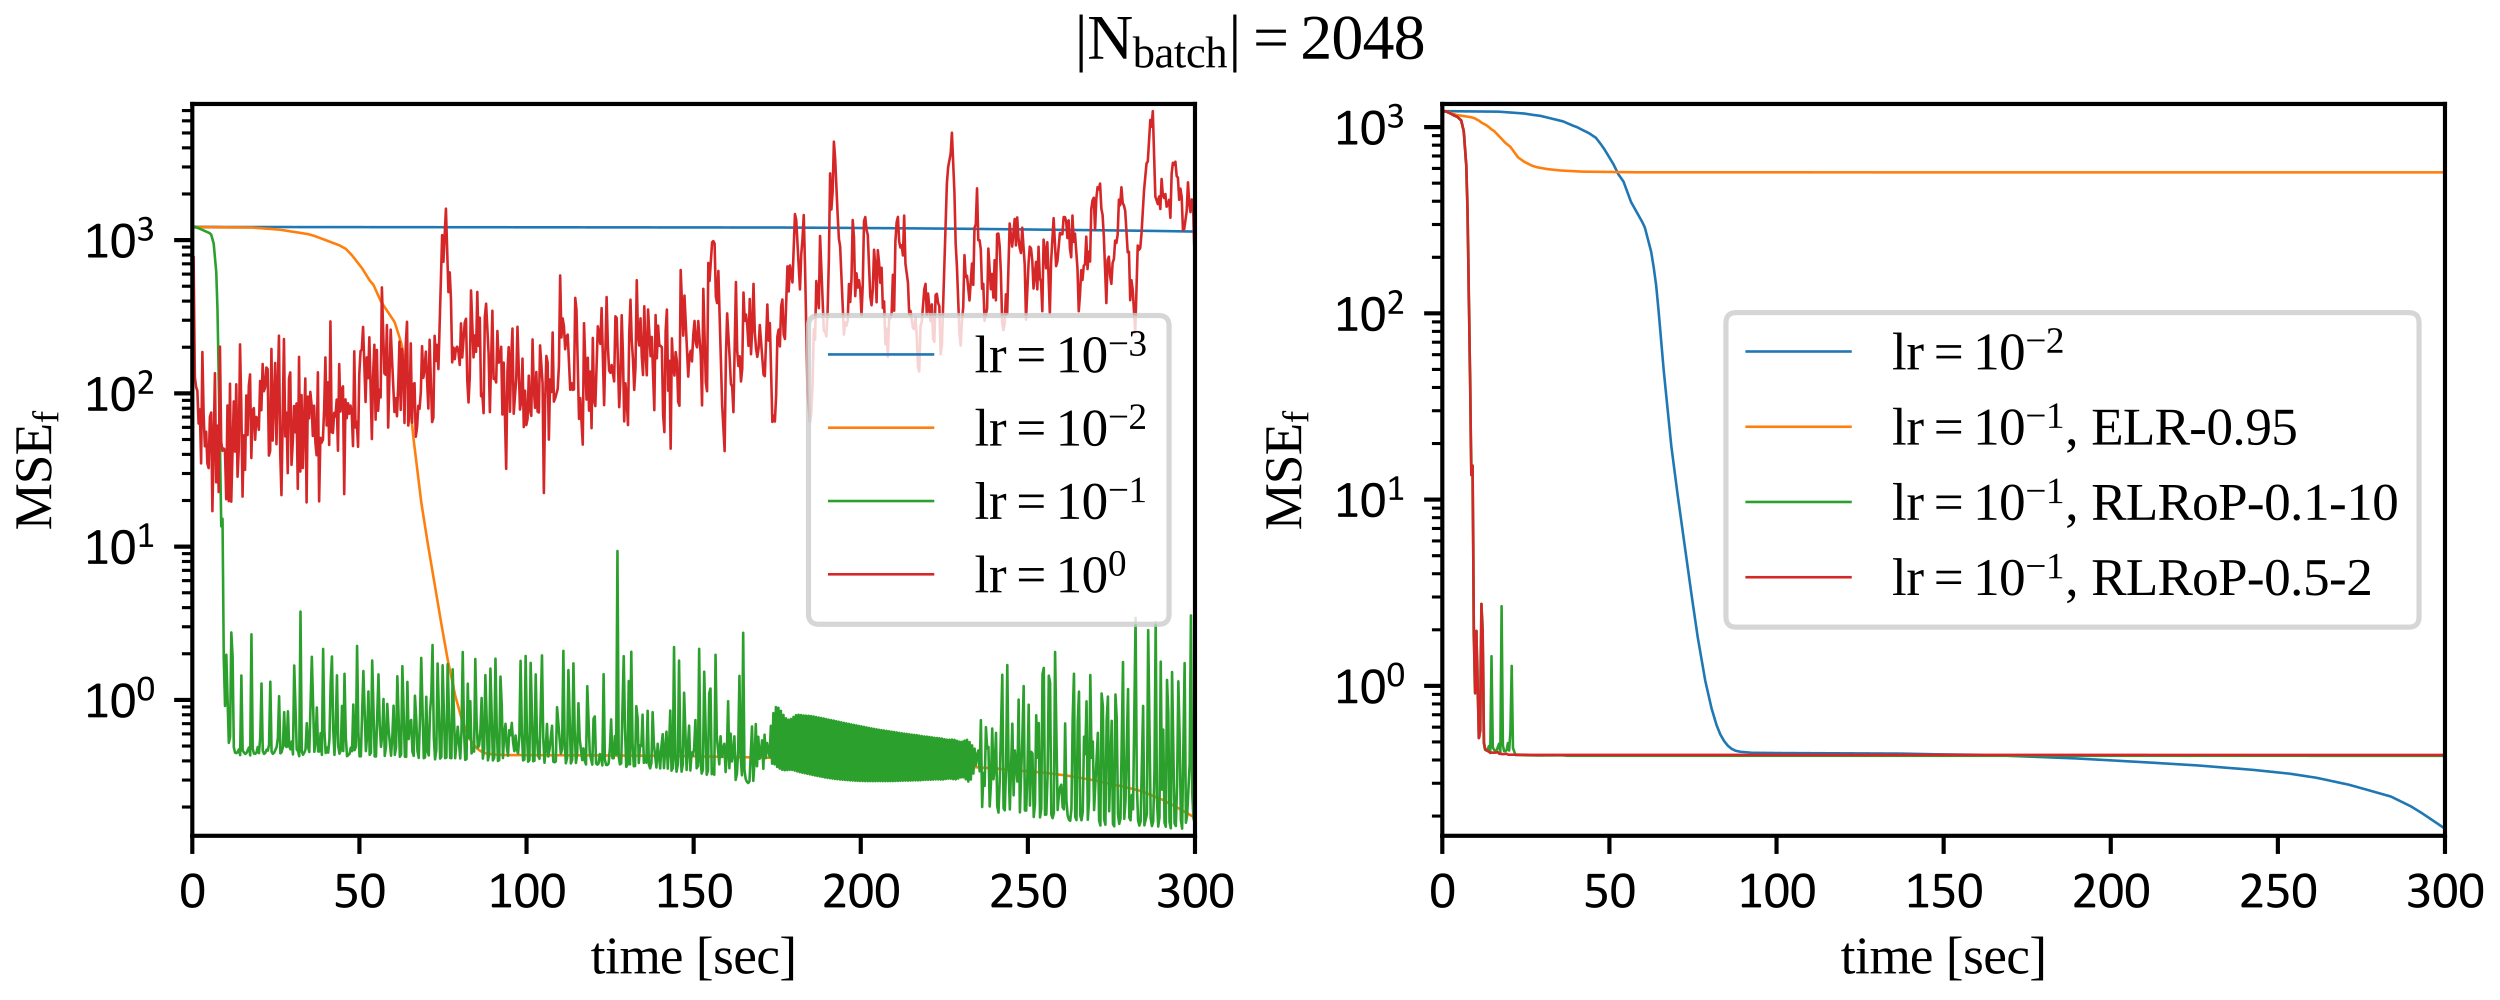 <?xml version="1.0" encoding="utf-8" standalone="no"?>
<!DOCTYPE svg PUBLIC "-//W3C//DTD SVG 1.1//EN"
  "http://www.w3.org/Graphics/SVG/1.1/DTD/svg11.dtd">
<svg xmlns:xlink="http://www.w3.org/1999/xlink" width="481.89pt" height="192.756pt" viewBox="0 0 481.89 192.756" xmlns="http://www.w3.org/2000/svg" version="1.1">
 <defs>
  <style type="text/css">*{stroke-linejoin: round; stroke-linecap: butt}</style>
 </defs>
 <g id="figure_1">
  <g id="patch_1">
   <path d="M 0 192.756 
L 481.89 192.756 
L 481.89 0 
L 0 0 
z
" style="fill: #ffffff"/>
  </g>
  <g id="axes_1">
   <g id="patch_2">
    <path d="M 37.069 161.107 
L 230.342 161.107 
L 230.342 20.041 
L 37.069 20.041 
z
" style="fill: #ffffff"/>
   </g>
   <g id="matplotlib.axis_1">
    <g id="xtick_1">
     <g id="line2d_1">
      <defs>
       <path id="ma0a02f0fba" d="M 0 0 
L 0 3.5 
" style="stroke: #000000; stroke-width: 0.8"/>
      </defs>
      <g>
       <use xlink:href="#ma0a02f0fba" x="37.069" y="161.107" style="stroke: #000000; stroke-width: 0.8"/>
      </g>
     </g>
     <g id="text_1">
      <!-- 0 -->
      <g transform="translate(34.535 174.909) scale(0.1 -0.1)">
       <defs>
        <path id="Calibri-30" d="M 3022 2031 
Q 3022 1566 2948 1181 
Q 2875 797 2704 520 
Q 2534 244 2259 92 
Q 1984 -59 1581 -59 
Q 1200 -59 939 77 
Q 678 213 518 477 
Q 359 741 292 1127 
Q 225 1513 225 2013 
Q 225 2475 300 2861 
Q 375 3247 544 3523 
Q 713 3800 988 3951 
Q 1263 4103 1663 4103 
Q 2047 4103 2308 3967 
Q 2569 3831 2728 3567 
Q 2888 3303 2955 2917 
Q 3022 2531 3022 2031 
z
M 2472 1994 
Q 2472 2297 2450 2537 
Q 2428 2778 2386 2962 
Q 2344 3147 2276 3280 
Q 2209 3413 2115 3498 
Q 2022 3584 1901 3623 
Q 1781 3663 1631 3663 
Q 1366 3663 1200 3538 
Q 1034 3413 939 3194 
Q 844 2975 809 2681 
Q 775 2388 775 2050 
Q 775 1597 822 1280 
Q 869 963 970 763 
Q 1072 563 1230 472 
Q 1388 381 1613 381 
Q 1788 381 1920 437 
Q 2053 494 2148 598 
Q 2244 703 2306 850 
Q 2369 997 2406 1175 
Q 2444 1353 2458 1561 
Q 2472 1769 2472 1994 
z
" transform="scale(0.016)"/>
       </defs>
       <use xlink:href="#Calibri-30"/>
      </g>
     </g>
    </g>
    <g id="xtick_2">
     <g id="line2d_2">
      <g>
       <use xlink:href="#ma0a02f0fba" x="69.281" y="161.107" style="stroke: #000000; stroke-width: 0.8"/>
      </g>
     </g>
     <g id="text_2">
      <!-- 50 -->
      <g transform="translate(64.212 174.909) scale(0.1 -0.1)">
       <defs>
        <path id="Calibri-35" d="M 2869 1300 
Q 2869 975 2759 722 
Q 2650 469 2450 295 
Q 2250 122 1973 31 
Q 1697 -59 1359 -59 
Q 1172 -59 1003 -32 
Q 834 -6 703 33 
Q 572 72 487 109 
Q 403 147 379 169 
Q 356 191 347 209 
Q 338 228 330 254 
Q 322 281 319 322 
Q 316 363 316 419 
Q 316 472 320 514 
Q 325 556 337 582 
Q 350 609 367 621 
Q 384 634 406 634 
Q 438 634 503 595 
Q 569 556 680 511 
Q 791 466 955 425 
Q 1119 384 1344 384 
Q 1553 384 1728 434 
Q 1903 484 2029 590 
Q 2156 697 2228 858 
Q 2300 1019 2300 1250 
Q 2300 1444 2239 1592 
Q 2178 1741 2051 1839 
Q 1925 1938 1731 1986 
Q 1538 2034 1269 2034 
Q 1078 2034 940 2015 
Q 803 1997 684 1997 
Q 597 1997 559 2037 
Q 522 2078 522 2194 
L 522 3841 
Q 522 3944 570 3994 
Q 619 4044 709 4044 
L 2500 4044 
Q 2525 4044 2548 4030 
Q 2572 4016 2587 3987 
Q 2603 3959 2611 3915 
Q 2619 3872 2619 3813 
Q 2619 3700 2587 3637 
Q 2556 3575 2500 3575 
L 991 3575 
L 991 2441 
Q 1100 2456 1214 2459 
Q 1328 2463 1478 2463 
Q 1825 2463 2084 2380 
Q 2344 2297 2517 2145 
Q 2691 1994 2780 1778 
Q 2869 1563 2869 1300 
z
" transform="scale(0.016)"/>
       </defs>
       <use xlink:href="#Calibri-35"/>
       <use xlink:href="#Calibri-30" x="50.684"/>
      </g>
     </g>
    </g>
    <g id="xtick_3">
     <g id="line2d_3">
      <g>
       <use xlink:href="#ma0a02f0fba" x="101.493" y="161.107" style="stroke: #000000; stroke-width: 0.8"/>
      </g>
     </g>
     <g id="text_3">
      <!-- 100 -->
      <g transform="translate(93.89 174.909) scale(0.1 -0.1)">
       <defs>
        <path id="Calibri-31" d="M 2897 213 
Q 2897 153 2887 112 
Q 2878 72 2862 47 
Q 2847 22 2826 11 
Q 2806 0 2784 0 
L 672 0 
Q 650 0 631 11 
Q 613 22 595 47 
Q 578 72 568 112 
Q 559 153 559 213 
Q 559 269 568 309 
Q 578 350 592 376 
Q 606 403 626 417 
Q 647 431 672 431 
L 1516 431 
L 1516 3506 
L 734 3041 
Q 675 3009 639 3003 
Q 603 2997 581 3017 
Q 559 3038 551 3084 
Q 544 3131 544 3203 
Q 544 3256 548 3293 
Q 553 3331 562 3356 
Q 572 3381 589 3400 
Q 606 3419 634 3438 
L 1566 4034 
Q 1578 4044 1597 4050 
Q 1616 4056 1644 4062 
Q 1672 4069 1709 4070 
Q 1747 4072 1803 4072 
Q 1878 4072 1928 4065 
Q 1978 4059 2006 4048 
Q 2034 4038 2043 4020 
Q 2053 4003 2053 3984 
L 2053 431 
L 2784 431 
Q 2809 431 2831 417 
Q 2853 403 2867 376 
Q 2881 350 2889 309 
Q 2897 269 2897 213 
z
" transform="scale(0.016)"/>
       </defs>
       <use xlink:href="#Calibri-31"/>
       <use xlink:href="#Calibri-30" x="50.684"/>
       <use xlink:href="#Calibri-30" x="101.367"/>
      </g>
     </g>
    </g>
    <g id="xtick_4">
     <g id="line2d_4">
      <g>
       <use xlink:href="#ma0a02f0fba" x="133.705" y="161.107" style="stroke: #000000; stroke-width: 0.8"/>
      </g>
     </g>
     <g id="text_4">
      <!-- 150 -->
      <g transform="translate(126.102 174.909) scale(0.1 -0.1)">
       <use xlink:href="#Calibri-31"/>
       <use xlink:href="#Calibri-35" x="50.684"/>
       <use xlink:href="#Calibri-30" x="101.367"/>
      </g>
     </g>
    </g>
    <g id="xtick_5">
     <g id="line2d_5">
      <g>
       <use xlink:href="#ma0a02f0fba" x="165.917" y="161.107" style="stroke: #000000; stroke-width: 0.8"/>
      </g>
     </g>
     <g id="text_5">
      <!-- 200 -->
      <g transform="translate(158.314 174.909) scale(0.1 -0.1)">
       <defs>
        <path id="Calibri-32" d="M 2888 231 
Q 2888 175 2880 131 
Q 2872 88 2858 58 
Q 2844 28 2820 14 
Q 2797 0 2769 0 
L 534 0 
Q 491 0 458 11 
Q 425 22 401 47 
Q 378 72 367 119 
Q 356 166 356 234 
Q 356 297 361 344 
Q 366 391 381 427 
Q 397 463 420 498 
Q 444 534 481 575 
L 1266 1406 
Q 1538 1694 1702 1922 
Q 1866 2150 1955 2337 
Q 2044 2525 2072 2678 
Q 2100 2831 2100 2966 
Q 2100 3100 2056 3220 
Q 2013 3341 1930 3431 
Q 1847 3522 1722 3575 
Q 1597 3628 1434 3628 
Q 1244 3628 1092 3575 
Q 941 3522 827 3459 
Q 713 3397 636 3344 
Q 559 3291 522 3291 
Q 500 3291 483 3303 
Q 466 3316 455 3344 
Q 444 3372 437 3419 
Q 431 3466 431 3531 
Q 431 3578 434 3612 
Q 438 3647 445 3672 
Q 453 3697 465 3719 
Q 478 3741 515 3773 
Q 553 3806 645 3862 
Q 738 3919 877 3973 
Q 1016 4028 1183 4065 
Q 1350 4103 1534 4103 
Q 1828 4103 2048 4020 
Q 2269 3938 2414 3794 
Q 2559 3650 2631 3459 
Q 2703 3269 2703 3053 
Q 2703 2859 2668 2667 
Q 2634 2475 2523 2251 
Q 2413 2028 2203 1754 
Q 1994 1481 1647 1125 
L 1006 456 
L 2766 456 
Q 2791 456 2814 442 
Q 2838 428 2855 400 
Q 2872 372 2880 330 
Q 2888 288 2888 231 
z
" transform="scale(0.016)"/>
       </defs>
       <use xlink:href="#Calibri-32"/>
       <use xlink:href="#Calibri-30" x="50.684"/>
       <use xlink:href="#Calibri-30" x="101.367"/>
      </g>
     </g>
    </g>
    <g id="xtick_6">
     <g id="line2d_6">
      <g>
       <use xlink:href="#ma0a02f0fba" x="198.129" y="161.107" style="stroke: #000000; stroke-width: 0.8"/>
      </g>
     </g>
     <g id="text_6">
      <!-- 250 -->
      <g transform="translate(190.526 174.909) scale(0.1 -0.1)">
       <use xlink:href="#Calibri-32"/>
       <use xlink:href="#Calibri-35" x="50.684"/>
       <use xlink:href="#Calibri-30" x="101.367"/>
      </g>
     </g>
    </g>
    <g id="xtick_7">
     <g id="line2d_7">
      <g>
       <use xlink:href="#ma0a02f0fba" x="230.342" y="161.107" style="stroke: #000000; stroke-width: 0.8"/>
      </g>
     </g>
     <g id="text_7">
      <!-- 300 -->
      <g transform="translate(222.738 174.909) scale(0.1 -0.1)">
       <defs>
        <path id="Calibri-33" d="M 2856 1156 
Q 2856 878 2759 654 
Q 2663 431 2481 272 
Q 2300 113 2034 27 
Q 1769 -59 1434 -59 
Q 1231 -59 1054 -26 
Q 878 6 740 51 
Q 603 97 512 145 
Q 422 194 398 216 
Q 375 238 362 259 
Q 350 281 340 312 
Q 331 344 326 389 
Q 322 434 322 500 
Q 322 613 344 656 
Q 366 700 406 700 
Q 434 700 517 650 
Q 600 600 729 542 
Q 859 484 1032 434 
Q 1206 384 1419 384 
Q 1625 384 1781 437 
Q 1938 491 2044 587 
Q 2150 684 2203 817 
Q 2256 950 2256 1106 
Q 2256 1278 2189 1415 
Q 2122 1553 1992 1653 
Q 1863 1753 1673 1806 
Q 1484 1859 1244 1859 
L 859 1859 
Q 834 1859 811 1870 
Q 788 1881 770 1906 
Q 753 1931 742 1972 
Q 731 2013 731 2078 
Q 731 2138 740 2177 
Q 750 2216 767 2239 
Q 784 2263 806 2273 
Q 828 2284 856 2284 
L 1209 2284 
Q 1416 2284 1580 2337 
Q 1744 2391 1858 2491 
Q 1972 2591 2033 2730 
Q 2094 2869 2094 3041 
Q 2094 3166 2053 3280 
Q 2013 3394 1931 3478 
Q 1850 3563 1723 3611 
Q 1597 3659 1431 3659 
Q 1250 3659 1098 3604 
Q 947 3550 828 3487 
Q 709 3425 631 3370 
Q 553 3316 522 3316 
Q 500 3316 483 3323 
Q 466 3331 455 3354 
Q 444 3378 439 3420 
Q 434 3463 434 3531 
Q 434 3578 437 3614 
Q 441 3650 450 3676 
Q 459 3703 471 3725 
Q 484 3747 514 3776 
Q 544 3806 634 3862 
Q 725 3919 858 3973 
Q 991 4028 1164 4065 
Q 1338 4103 1538 4103 
Q 1819 4103 2031 4031 
Q 2244 3959 2386 3828 
Q 2528 3697 2598 3514 
Q 2669 3331 2669 3109 
Q 2669 2919 2619 2755 
Q 2569 2591 2472 2464 
Q 2375 2338 2234 2248 
Q 2094 2159 1909 2125 
L 1909 2119 
Q 2119 2097 2292 2014 
Q 2466 1931 2591 1806 
Q 2716 1681 2786 1514 
Q 2856 1347 2856 1156 
z
" transform="scale(0.016)"/>
       </defs>
       <use xlink:href="#Calibri-33"/>
       <use xlink:href="#Calibri-30" x="50.684"/>
       <use xlink:href="#Calibri-30" x="101.367"/>
      </g>
     </g>
    </g>
    <g id="text_8">
     <!-- time [sec] -->
     <g transform="translate(113.854 187.626) scale(0.1 -0.1)">
      <defs>
       <path id="LiberationSerif-74" d="M 1044 -63 
Q 744 -63 595 115 
Q 447 294 447 616 
L 447 2675 
L 63 2675 
L 63 2816 
L 453 2938 
L 769 3603 
L 966 3603 
L 966 2938 
L 1638 2938 
L 1638 2675 
L 966 2675 
L 966 672 
Q 966 469 1058 366 
Q 1150 263 1300 263 
Q 1481 263 1741 313 
L 1741 109 
Q 1631 34 1425 -14 
Q 1219 -63 1044 -63 
z
" transform="scale(0.016)"/>
       <path id="LiberationSerif-69" d="M 1184 3897 
Q 1184 3759 1084 3659 
Q 984 3559 844 3559 
Q 706 3559 606 3659 
Q 506 3759 506 3897 
Q 506 4038 606 4138 
Q 706 4238 844 4238 
Q 984 4238 1084 4138 
Q 1184 4038 1184 3897 
z
M 1153 219 
L 1656 141 
L 1656 0 
L 134 0 
L 134 141 
L 634 219 
L 634 2719 
L 219 2797 
L 219 2938 
L 1153 2938 
L 1153 219 
z
" transform="scale(0.016)"/>
       <path id="LiberationSerif-6d" d="M 1019 2700 
Q 1253 2834 1515 2925 
Q 1778 3016 1978 3016 
Q 2194 3016 2376 2934 
Q 2559 2853 2650 2675 
Q 2891 2809 3214 2912 
Q 3538 3016 3750 3016 
Q 4500 3016 4500 2150 
L 4500 219 
L 4878 141 
L 4878 0 
L 3544 0 
L 3544 141 
L 3981 219 
L 3981 2094 
Q 3981 2631 3481 2631 
Q 3400 2631 3292 2618 
Q 3184 2606 3076 2590 
Q 2969 2575 2870 2554 
Q 2772 2534 2706 2522 
Q 2759 2353 2759 2150 
L 2759 219 
L 3200 141 
L 3200 0 
L 1806 0 
L 1806 141 
L 2241 219 
L 2241 2094 
Q 2241 2353 2108 2492 
Q 1975 2631 1709 2631 
Q 1434 2631 1025 2541 
L 1025 219 
L 1466 141 
L 1466 0 
L 134 0 
L 134 141 
L 506 219 
L 506 2719 
L 134 2797 
L 134 2938 
L 994 2938 
L 1019 2700 
z
" transform="scale(0.016)"/>
       <path id="LiberationSerif-65" d="M 813 1478 
L 813 1422 
Q 813 991 908 752 
Q 1003 513 1201 388 
Q 1400 263 1722 263 
Q 1891 263 2122 291 
Q 2353 319 2503 353 
L 2503 178 
Q 2353 81 2095 9 
Q 1838 -63 1569 -63 
Q 884 -63 567 306 
Q 250 675 250 1491 
Q 250 2259 572 2637 
Q 894 3016 1491 3016 
Q 2619 3016 2619 1734 
L 2619 1478 
L 813 1478 
z
M 1491 2766 
Q 1166 2766 992 2503 
Q 819 2241 819 1728 
L 2075 1728 
Q 2075 2288 1931 2527 
Q 1788 2766 1491 2766 
z
" transform="scale(0.016)"/>
       <path id="LiberationSerif-20" transform="scale(0.016)"/>
       <path id="LiberationSerif-5b" d="M 475 -856 
L 475 4441 
L 1900 4441 
L 1900 4294 
L 972 4166 
L 972 -581 
L 1900 -709 
L 1900 -856 
L 475 -856 
z
" transform="scale(0.016)"/>
       <path id="LiberationSerif-73" d="M 2259 825 
Q 2259 388 1982 162 
Q 1706 -63 1166 -63 
Q 947 -63 683 -17 
Q 419 28 269 84 
L 269 806 
L 409 806 
L 563 397 
Q 797 184 1172 184 
Q 1778 184 1778 703 
Q 1778 1084 1300 1247 
L 1022 1338 
Q 706 1441 562 1547 
Q 419 1653 341 1808 
Q 263 1963 263 2181 
Q 263 2569 527 2792 
Q 791 3016 1241 3016 
Q 1563 3016 2047 2919 
L 2047 2278 
L 1900 2278 
L 1769 2619 
Q 1603 2766 1247 2766 
Q 994 2766 861 2641 
Q 728 2516 728 2303 
Q 728 2125 848 2003 
Q 969 1881 1213 1800 
Q 1672 1644 1812 1572 
Q 1953 1500 2051 1395 
Q 2150 1291 2204 1156 
Q 2259 1022 2259 825 
z
" transform="scale(0.016)"/>
       <path id="LiberationSerif-63" d="M 2644 178 
Q 2491 66 2222 1 
Q 1953 -63 1672 -63 
Q 244 -63 244 1491 
Q 244 2225 608 2620 
Q 972 3016 1650 3016 
Q 2072 3016 2572 2919 
L 2572 2100 
L 2400 2100 
L 2266 2619 
Q 2006 2766 1644 2766 
Q 806 2766 806 1491 
Q 806 828 1061 545 
Q 1316 263 1850 263 
Q 2306 263 2644 366 
L 2644 178 
z
" transform="scale(0.016)"/>
       <path id="LiberationSerif-5d" d="M 231 -856 
L 231 -709 
L 1159 -581 
L 1159 4166 
L 231 4294 
L 231 4441 
L 1656 4441 
L 1656 -856 
L 231 -856 
z
" transform="scale(0.016)"/>
      </defs>
      <use xlink:href="#LiberationSerif-74"/>
      <use xlink:href="#LiberationSerif-69" x="27.783"/>
      <use xlink:href="#LiberationSerif-6d" x="55.566"/>
      <use xlink:href="#LiberationSerif-65" x="133.35"/>
      <use xlink:href="#LiberationSerif-20" x="177.734"/>
      <use xlink:href="#LiberationSerif-5b" x="202.734"/>
      <use xlink:href="#LiberationSerif-73" x="236.035"/>
      <use xlink:href="#LiberationSerif-65" x="274.951"/>
      <use xlink:href="#LiberationSerif-63" x="319.336"/>
      <use xlink:href="#LiberationSerif-5d" x="363.721"/>
     </g>
    </g>
   </g>
   <g id="matplotlib.axis_2">
    <g id="ytick_1">
     <g id="line2d_8">
      <defs>
       <path id="m910856726e" d="M 0 0 
L -3.5 0 
" style="stroke: #000000; stroke-width: 0.8"/>
      </defs>
      <g>
       <use xlink:href="#m910856726e" x="37.069" y="134.912" style="stroke: #000000; stroke-width: 0.8"/>
      </g>
     </g>
     <g id="text_9">
      <!-- $\mathdefault{10^{0}}$ -->
      <g transform="translate(16.069 138.313) scale(0.1 -0.1)">
       <use xlink:href="#Calibri-31" transform="translate(0 0.442)"/>
       <use xlink:href="#Calibri-30" transform="translate(50.684 0.442)"/>
       <use xlink:href="#Calibri-30" transform="translate(102.184 33.123) scale(0.7)"/>
      </g>
     </g>
    </g>
    <g id="ytick_2">
     <g id="line2d_9">
      <g>
       <use xlink:href="#m910856726e" x="37.069" y="105.368" style="stroke: #000000; stroke-width: 0.8"/>
      </g>
     </g>
     <g id="text_10">
      <!-- $\mathdefault{10^{1}}$ -->
      <g transform="translate(16.069 108.769) scale(0.1 -0.1)">
       <use xlink:href="#Calibri-31" transform="translate(0 0.781)"/>
       <use xlink:href="#Calibri-30" transform="translate(50.684 0.781)"/>
       <use xlink:href="#Calibri-31" transform="translate(102.184 33.462) scale(0.7)"/>
      </g>
     </g>
    </g>
    <g id="ytick_3">
     <g id="line2d_10">
      <g>
       <use xlink:href="#m910856726e" x="37.069" y="75.825" style="stroke: #000000; stroke-width: 0.8"/>
      </g>
     </g>
     <g id="text_11">
      <!-- $\mathdefault{10^{2}}$ -->
      <g transform="translate(16.069 79.225) scale(0.1 -0.1)">
       <use xlink:href="#Calibri-31" transform="translate(0 0.442)"/>
       <use xlink:href="#Calibri-30" transform="translate(50.684 0.442)"/>
       <use xlink:href="#Calibri-32" transform="translate(102.184 33.123) scale(0.7)"/>
      </g>
     </g>
    </g>
    <g id="ytick_4">
     <g id="line2d_11">
      <g>
       <use xlink:href="#m910856726e" x="37.069" y="46.281" style="stroke: #000000; stroke-width: 0.8"/>
      </g>
     </g>
     <g id="text_12">
      <!-- $\mathdefault{10^{3}}$ -->
      <g transform="translate(16.069 49.682) scale(0.1 -0.1)">
       <use xlink:href="#Calibri-31" transform="translate(0 0.442)"/>
       <use xlink:href="#Calibri-30" transform="translate(50.684 0.442)"/>
       <use xlink:href="#Calibri-33" transform="translate(102.184 33.123) scale(0.7)"/>
      </g>
     </g>
    </g>
    <g id="ytick_5">
     <g id="line2d_12">
      <defs>
       <path id="m6b0e699cc4" d="M 0 0 
L -2 0 
" style="stroke: #000000; stroke-width: 0.6"/>
      </defs>
      <g>
       <use xlink:href="#m6b0e699cc4" x="37.069" y="155.563" style="stroke: #000000; stroke-width: 0.6"/>
      </g>
     </g>
    </g>
    <g id="ytick_6">
     <g id="line2d_13">
      <g>
       <use xlink:href="#m6b0e699cc4" x="37.069" y="150.36" style="stroke: #000000; stroke-width: 0.6"/>
      </g>
     </g>
    </g>
    <g id="ytick_7">
     <g id="line2d_14">
      <g>
       <use xlink:href="#m6b0e699cc4" x="37.069" y="146.669" style="stroke: #000000; stroke-width: 0.6"/>
      </g>
     </g>
    </g>
    <g id="ytick_8">
     <g id="line2d_15">
      <g>
       <use xlink:href="#m6b0e699cc4" x="37.069" y="143.806" style="stroke: #000000; stroke-width: 0.6"/>
      </g>
     </g>
    </g>
    <g id="ytick_9">
     <g id="line2d_16">
      <g>
       <use xlink:href="#m6b0e699cc4" x="37.069" y="141.467" style="stroke: #000000; stroke-width: 0.6"/>
      </g>
     </g>
    </g>
    <g id="ytick_10">
     <g id="line2d_17">
      <g>
       <use xlink:href="#m6b0e699cc4" x="37.069" y="139.489" style="stroke: #000000; stroke-width: 0.6"/>
      </g>
     </g>
    </g>
    <g id="ytick_11">
     <g id="line2d_18">
      <g>
       <use xlink:href="#m6b0e699cc4" x="37.069" y="137.775" style="stroke: #000000; stroke-width: 0.6"/>
      </g>
     </g>
    </g>
    <g id="ytick_12">
     <g id="line2d_19">
      <g>
       <use xlink:href="#m6b0e699cc4" x="37.069" y="136.264" style="stroke: #000000; stroke-width: 0.6"/>
      </g>
     </g>
    </g>
    <g id="ytick_13">
     <g id="line2d_20">
      <g>
       <use xlink:href="#m6b0e699cc4" x="37.069" y="126.019" style="stroke: #000000; stroke-width: 0.6"/>
      </g>
     </g>
    </g>
    <g id="ytick_14">
     <g id="line2d_21">
      <g>
       <use xlink:href="#m6b0e699cc4" x="37.069" y="120.816" style="stroke: #000000; stroke-width: 0.6"/>
      </g>
     </g>
    </g>
    <g id="ytick_15">
     <g id="line2d_22">
      <g>
       <use xlink:href="#m6b0e699cc4" x="37.069" y="117.125" style="stroke: #000000; stroke-width: 0.6"/>
      </g>
     </g>
    </g>
    <g id="ytick_16">
     <g id="line2d_23">
      <g>
       <use xlink:href="#m6b0e699cc4" x="37.069" y="114.262" style="stroke: #000000; stroke-width: 0.6"/>
      </g>
     </g>
    </g>
    <g id="ytick_17">
     <g id="line2d_24">
      <g>
       <use xlink:href="#m6b0e699cc4" x="37.069" y="111.923" style="stroke: #000000; stroke-width: 0.6"/>
      </g>
     </g>
    </g>
    <g id="ytick_18">
     <g id="line2d_25">
      <g>
       <use xlink:href="#m6b0e699cc4" x="37.069" y="109.945" style="stroke: #000000; stroke-width: 0.6"/>
      </g>
     </g>
    </g>
    <g id="ytick_19">
     <g id="line2d_26">
      <g>
       <use xlink:href="#m6b0e699cc4" x="37.069" y="108.232" style="stroke: #000000; stroke-width: 0.6"/>
      </g>
     </g>
    </g>
    <g id="ytick_20">
     <g id="line2d_27">
      <g>
       <use xlink:href="#m6b0e699cc4" x="37.069" y="106.72" style="stroke: #000000; stroke-width: 0.6"/>
      </g>
     </g>
    </g>
    <g id="ytick_21">
     <g id="line2d_28">
      <g>
       <use xlink:href="#m6b0e699cc4" x="37.069" y="96.475" style="stroke: #000000; stroke-width: 0.6"/>
      </g>
     </g>
    </g>
    <g id="ytick_22">
     <g id="line2d_29">
      <g>
       <use xlink:href="#m6b0e699cc4" x="37.069" y="91.272" style="stroke: #000000; stroke-width: 0.6"/>
      </g>
     </g>
    </g>
    <g id="ytick_23">
     <g id="line2d_30">
      <g>
       <use xlink:href="#m6b0e699cc4" x="37.069" y="87.581" style="stroke: #000000; stroke-width: 0.6"/>
      </g>
     </g>
    </g>
    <g id="ytick_24">
     <g id="line2d_31">
      <g>
       <use xlink:href="#m6b0e699cc4" x="37.069" y="84.718" style="stroke: #000000; stroke-width: 0.6"/>
      </g>
     </g>
    </g>
    <g id="ytick_25">
     <g id="line2d_32">
      <g>
       <use xlink:href="#m6b0e699cc4" x="37.069" y="82.379" style="stroke: #000000; stroke-width: 0.6"/>
      </g>
     </g>
    </g>
    <g id="ytick_26">
     <g id="line2d_33">
      <g>
       <use xlink:href="#m6b0e699cc4" x="37.069" y="80.401" style="stroke: #000000; stroke-width: 0.6"/>
      </g>
     </g>
    </g>
    <g id="ytick_27">
     <g id="line2d_34">
      <g>
       <use xlink:href="#m6b0e699cc4" x="37.069" y="78.688" style="stroke: #000000; stroke-width: 0.6"/>
      </g>
     </g>
    </g>
    <g id="ytick_28">
     <g id="line2d_35">
      <g>
       <use xlink:href="#m6b0e699cc4" x="37.069" y="77.176" style="stroke: #000000; stroke-width: 0.6"/>
      </g>
     </g>
    </g>
    <g id="ytick_29">
     <g id="line2d_36">
      <g>
       <use xlink:href="#m6b0e699cc4" x="37.069" y="66.931" style="stroke: #000000; stroke-width: 0.6"/>
      </g>
     </g>
    </g>
    <g id="ytick_30">
     <g id="line2d_37">
      <g>
       <use xlink:href="#m6b0e699cc4" x="37.069" y="61.729" style="stroke: #000000; stroke-width: 0.6"/>
      </g>
     </g>
    </g>
    <g id="ytick_31">
     <g id="line2d_38">
      <g>
       <use xlink:href="#m6b0e699cc4" x="37.069" y="58.037" style="stroke: #000000; stroke-width: 0.6"/>
      </g>
     </g>
    </g>
    <g id="ytick_32">
     <g id="line2d_39">
      <g>
       <use xlink:href="#m6b0e699cc4" x="37.069" y="55.174" style="stroke: #000000; stroke-width: 0.6"/>
      </g>
     </g>
    </g>
    <g id="ytick_33">
     <g id="line2d_40">
      <g>
       <use xlink:href="#m6b0e699cc4" x="37.069" y="52.835" style="stroke: #000000; stroke-width: 0.6"/>
      </g>
     </g>
    </g>
    <g id="ytick_34">
     <g id="line2d_41">
      <g>
       <use xlink:href="#m6b0e699cc4" x="37.069" y="50.857" style="stroke: #000000; stroke-width: 0.6"/>
      </g>
     </g>
    </g>
    <g id="ytick_35">
     <g id="line2d_42">
      <g>
       <use xlink:href="#m6b0e699cc4" x="37.069" y="49.144" style="stroke: #000000; stroke-width: 0.6"/>
      </g>
     </g>
    </g>
    <g id="ytick_36">
     <g id="line2d_43">
      <g>
       <use xlink:href="#m6b0e699cc4" x="37.069" y="47.633" style="stroke: #000000; stroke-width: 0.6"/>
      </g>
     </g>
    </g>
    <g id="ytick_37">
     <g id="line2d_44">
      <g>
       <use xlink:href="#m6b0e699cc4" x="37.069" y="37.387" style="stroke: #000000; stroke-width: 0.6"/>
      </g>
     </g>
    </g>
    <g id="ytick_38">
     <g id="line2d_45">
      <g>
       <use xlink:href="#m6b0e699cc4" x="37.069" y="32.185" style="stroke: #000000; stroke-width: 0.6"/>
      </g>
     </g>
    </g>
    <g id="ytick_39">
     <g id="line2d_46">
      <g>
       <use xlink:href="#m6b0e699cc4" x="37.069" y="28.494" style="stroke: #000000; stroke-width: 0.6"/>
      </g>
     </g>
    </g>
    <g id="ytick_40">
     <g id="line2d_47">
      <g>
       <use xlink:href="#m6b0e699cc4" x="37.069" y="25.63" style="stroke: #000000; stroke-width: 0.6"/>
      </g>
     </g>
    </g>
    <g id="ytick_41">
     <g id="line2d_48">
      <g>
       <use xlink:href="#m6b0e699cc4" x="37.069" y="23.291" style="stroke: #000000; stroke-width: 0.6"/>
      </g>
     </g>
    </g>
    <g id="ytick_42">
     <g id="line2d_49">
      <g>
       <use xlink:href="#m6b0e699cc4" x="37.069" y="21.313" style="stroke: #000000; stroke-width: 0.6"/>
      </g>
     </g>
    </g>
    <g id="text_13">
     <!-- $\mathdefault{MSE_f}$ -->
     <g transform="translate(9.939 102.224) rotate(-90) scale(0.1 -0.1)">
      <defs>
       <path id="LiberationSerif-4d" d="M 2694 0 
L 2584 0 
L 1050 3603 
L 1050 250 
L 1613 166 
L 1613 0 
L 184 0 
L 184 166 
L 722 250 
L 722 3944 
L 184 4025 
L 184 4191 
L 1453 4191 
L 2816 1003 
L 4303 4191 
L 5503 4191 
L 5503 4025 
L 4966 3944 
L 4966 250 
L 5503 166 
L 5503 0 
L 3803 0 
L 3803 166 
L 4366 250 
L 4366 3603 
L 2694 0 
z
" transform="scale(0.016)"/>
       <path id="LiberationSerif-53" d="M 434 1128 
L 638 1128 
L 747 563 
Q 863 416 1145 303 
Q 1428 191 1703 191 
Q 2141 191 2386 414 
Q 2631 638 2631 1031 
Q 2631 1256 2536 1403 
Q 2441 1550 2286 1651 
Q 2131 1753 1934 1823 
Q 1738 1894 1530 1966 
Q 1322 2038 1125 2125 
Q 928 2213 773 2347 
Q 619 2481 523 2679 
Q 428 2878 428 3169 
Q 428 3669 803 3953 
Q 1178 4238 1844 4238 
Q 2350 4238 2944 4103 
L 2944 3231 
L 2741 3231 
L 2631 3744 
Q 2313 3975 1844 3975 
Q 1425 3975 1189 3804 
Q 953 3634 953 3334 
Q 953 3131 1048 2997 
Q 1144 2863 1298 2767 
Q 1453 2672 1651 2603 
Q 1850 2534 2058 2461 
Q 2266 2388 2464 2295 
Q 2663 2203 2817 2061 
Q 2972 1919 3067 1714 
Q 3163 1509 3163 1209 
Q 3163 603 2791 270 
Q 2419 -63 1719 -63 
Q 1381 -63 1040 -3 
Q 700 56 434 159 
L 434 1128 
z
" transform="scale(0.016)"/>
       <path id="LiberationSerif-45" d="M 184 166 
L 722 250 
L 722 3944 
L 184 4025 
L 184 4191 
L 3328 4191 
L 3328 3188 
L 3122 3188 
L 3022 3866 
Q 2672 3909 2009 3909 
L 1325 3909 
L 1325 2272 
L 2456 2272 
L 2553 2772 
L 2753 2772 
L 2753 1484 
L 2553 1484 
L 2456 1991 
L 1325 1991 
L 1325 281 
L 2150 281 
Q 2956 281 3206 331 
L 3384 1106 
L 3591 1106 
L 3531 0 
L 184 0 
L 184 166 
z
" transform="scale(0.016)"/>
       <path id="LiberationSerif-66" d="M 703 2675 
L 197 2675 
L 197 2828 
L 703 2950 
L 703 3156 
Q 703 3806 961 4156 
Q 1219 4506 1684 4506 
Q 1925 4506 2131 4447 
L 2131 3806 
L 1978 3806 
L 1838 4191 
Q 1731 4256 1581 4256 
Q 1384 4256 1303 4081 
Q 1222 3906 1222 3425 
L 1222 2938 
L 2003 2938 
L 2003 2675 
L 1222 2675 
L 1222 244 
L 1856 141 
L 1856 0 
L 269 0 
L 269 141 
L 703 244 
L 703 2675 
z
" transform="scale(0.016)"/>
      </defs>
      <use xlink:href="#LiberationSerif-4d" transform="translate(0 0.781)"/>
      <use xlink:href="#LiberationSerif-53" transform="translate(88.916 0.781)"/>
      <use xlink:href="#LiberationSerif-45" transform="translate(144.531 0.781)"/>
      <use xlink:href="#LiberationSerif-66" transform="translate(206.419 -12.991) scale(0.7)"/>
     </g>
    </g>
   </g>
   <g id="line2d_50">
    <path d="M 37.314 43.75 
L 151.016 43.856 
L 153.928 43.877 
L 171.381 43.984 
L 174.286 44.006 
L 187.622 44.114 
L 191.017 44.157 
L 200.951 44.266 
L 204.102 44.299 
L 214.532 44.41 
L 217.437 44.443 
L 224.711 44.543 
L 228.589 44.611 
L 230.387 44.633 
L 230.387 44.633 
" clip-path="url(#p8d891fb4f7)" style="fill: none; stroke: #1f77b4; stroke-width: 0.5; stroke-linecap: square"/>
   </g>
   <g id="line2d_51">
    <path d="M 37.314 43.75 
L 48.472 43.856 
L 50.411 44.006 
L 53.806 44.255 
L 59.379 45.128 
L 60.597 45.473 
L 65.441 47.299 
L 66.169 47.704 
L 66.659 47.966 
L 67.87 49.237 
L 69.809 51.741 
L 71.265 54.066 
L 71.993 54.92 
L 73.449 58.163 
L 75.872 61.789 
L 76.116 62.226 
L 77.328 66.057 
L 77.811 68.499 
L 78.294 71.416 
L 78.784 75.684 
L 79.75 84.915 
L 81.206 96.846 
L 82.417 104.536 
L 85.084 120.321 
L 86.296 127.159 
L 87.751 134.092 
L 88.963 138.469 
L 89.935 141.146 
L 90.663 142.625 
L 91.391 143.673 
L 92.119 144.416 
L 92.847 144.901 
L 93.814 145.264 
L 95.27 145.443 
L 97.692 145.546 
L 110.062 145.584 
L 128.977 145.693 
L 146.919 146.019 
L 179.653 147.351 
L 192.022 148.143 
L 201.473 148.96 
L 206.086 149.572 
L 210.931 150.416 
L 216.026 151.514 
L 219.905 152.466 
L 224.028 154.143 
L 226.695 155.543 
L 230.09 157.475 
L 230.329 157.558 
L 230.38 157.438 
L 230.38 157.438 
" clip-path="url(#p8d891fb4f7)" style="fill: none; stroke: #ff7f0e; stroke-width: 0.5; stroke-linecap: square"/>
   </g>
   <g id="line2d_52">
    <path d="M 37.314 43.75 
L 37.797 43.793 
L 39.015 44.31 
L 40.226 44.861 
L 40.464 44.976 
L 40.709 45.234 
L 41.192 46.967 
L 41.682 52.423 
L 41.92 59.583 
L 42.403 86.079 
L 42.648 101.461 
L 42.893 99.988 
L 43.131 126.772 
L 43.376 136.086 
L 43.621 126.206 
L 44.104 143.19 
L 44.349 142.062 
L 44.587 121.914 
L 44.832 126.502 
L 45.07 144.052 
L 45.315 145.075 
L 45.56 145.163 
L 45.798 144.971 
L 46.043 144.448 
L 46.288 145.557 
L 46.526 130.207 
L 46.771 144.712 
L 47.254 145.324 
L 47.499 145.166 
L 47.982 144.081 
L 48.227 145.613 
L 48.466 122.273 
L 48.71 144.322 
L 48.955 145.258 
L 49.194 145.304 
L 49.438 145.078 
L 49.677 143.989 
L 49.922 145.172 
L 50.166 142.048 
L 50.405 131.745 
L 50.65 144.762 
L 50.894 145.318 
L 51.133 145.135 
L 51.378 144.499 
L 51.616 144.685 
L 51.861 143.562 
L 52.106 131.399 
L 52.344 144.851 
L 52.589 145.301 
L 52.834 145.098 
L 53.317 144.018 
L 53.562 142.251 
L 53.8 134.201 
L 54.045 145.209 
L 54.29 144.96 
L 54.528 144.002 
L 54.773 137.271 
L 55.011 143.755 
L 55.256 143.992 
L 55.501 137.107 
L 55.739 143.855 
L 55.984 144.434 
L 56.229 142.926 
L 56.467 145.417 
L 56.712 128.286 
L 57.195 144.478 
L 57.44 144.765 
L 57.678 145.762 
L 57.923 117.882 
L 58.168 144.87 
L 58.406 145.484 
L 58.651 145.075 
L 58.889 144.445 
L 59.134 139.403 
L 59.379 143.969 
L 59.617 144.949 
L 60.107 126.603 
L 60.59 144.915 
L 60.835 143.008 
L 61.073 136.37 
L 61.318 144.856 
L 61.557 144.851 
L 61.801 141.305 
L 62.046 145.51 
L 62.285 125.085 
L 62.529 140.863 
L 62.774 145.155 
L 63.013 144.081 
L 63.257 145.084 
L 63.496 142.592 
L 63.741 131.685 
L 63.985 126.549 
L 64.224 140.489 
L 64.469 145.508 
L 64.713 140.076 
L 64.952 130.18 
L 65.197 143.855 
L 65.435 145.278 
L 65.68 144.657 
L 65.925 136.08 
L 66.163 144.767 
L 66.408 129.873 
L 66.653 142.118 
L 66.891 145.759 
L 67.374 145.316 
L 67.619 144.118 
L 67.864 144.79 
L 68.102 135.806 
L 68.347 144.597 
L 68.592 143.953 
L 68.83 124.513 
L 69.075 141.11 
L 69.313 145.795 
L 69.558 145.78 
L 70.041 129.347 
L 70.531 144.776 
L 70.769 141.73 
L 71.014 133.288 
L 71.259 145.513 
L 71.497 145.067 
L 71.742 127.314 
L 72.225 145.804 
L 72.47 145.813 
L 72.953 129.995 
L 73.198 139.825 
L 73.436 143.961 
L 73.681 141.752 
L 73.92 134.734 
L 74.164 145.714 
L 74.409 143.881 
L 74.648 135.683 
L 74.892 140.487 
L 75.376 145.67 
L 75.62 142.078 
L 75.865 136.032 
L 76.104 145.51 
L 76.348 144.005 
L 76.587 130.359 
L 77.076 145.87 
L 77.315 145.434 
L 77.56 128.41 
L 78.043 145.846 
L 78.288 145.891 
L 78.526 131.438 
L 78.771 142.465 
L 79.016 139.596 
L 79.254 138.762 
L 79.499 144.918 
L 79.744 145.705 
L 79.982 134.104 
L 80.227 138.478 
L 80.465 144.748 
L 80.71 146.092 
L 80.955 138.574 
L 81.193 126.813 
L 81.683 146.15 
L 81.921 145.991 
L 82.166 134.311 
L 82.411 144.837 
L 82.649 145.622 
L 82.894 137.137 
L 83.132 134.044 
L 83.377 124.326 
L 83.622 142.17 
L 83.86 146.362 
L 84.105 144.57 
L 84.35 127.894 
L 84.833 146.218 
L 85.071 145.912 
L 85.316 128.233 
L 85.799 146.135 
L 86.044 146.022 
L 86.289 128.006 
L 86.772 146.11 
L 87.011 146.138 
L 87.255 129.019 
L 87.739 146.15 
L 88.228 140.08 
L 88.711 146.197 
L 88.956 140.986 
L 89.195 125.683 
L 89.439 140.645 
L 89.678 146.469 
L 89.923 146.308 
L 90.167 131.785 
L 90.406 142.299 
L 90.651 135.16 
L 90.895 145.235 
L 91.134 144.178 
L 91.379 144.879 
L 91.617 127.026 
L 91.862 138.906 
L 92.107 144.123 
L 92.345 143.709 
L 92.59 141.11 
L 92.835 134.546 
L 93.073 146.221 
L 93.318 144.34 
L 93.556 130.127 
L 94.046 146.564 
L 94.284 145.411 
L 94.529 128.874 
L 95.012 146.576 
L 95.257 146.058 
L 95.502 126.964 
L 95.74 140.057 
L 95.985 146.688 
L 96.223 146.491 
L 96.468 130.413 
L 96.713 135.935 
L 96.951 146.117 
L 97.196 141.454 
L 97.441 139.518 
L 97.679 143.925 
L 97.924 145.658 
L 98.162 140.757 
L 98.407 141.719 
L 98.652 139.341 
L 98.89 143.024 
L 99.135 144.79 
L 99.38 141.77 
L 99.618 144.567 
L 99.863 145.258 
L 100.108 141.844 
L 100.346 127.385 
L 100.591 141.217 
L 100.83 146.573 
L 101.074 146.415 
L 101.319 126.443 
L 101.558 141.017 
L 101.802 146.827 
L 102.047 146.519 
L 102.286 127.776 
L 102.769 146.73 
L 103.014 146.637 
L 103.258 129.995 
L 103.497 141.99 
L 103.742 145.729 
L 103.986 146.259 
L 104.47 126.337 
L 104.708 142.107 
L 104.953 147.024 
L 105.198 144.292 
L 105.436 139.548 
L 105.681 145.816 
L 105.926 144.453 
L 106.409 139.891 
L 106.647 146.798 
L 106.892 146.941 
L 107.137 146.753 
L 107.375 136.324 
L 108.103 145.304 
L 108.348 144.426 
L 108.593 125.454 
L 108.831 142.873 
L 109.076 147.126 
L 109.314 146.037 
L 109.559 129.166 
L 110.042 147.156 
L 110.287 146.475 
L 110.532 127.865 
L 110.77 140.784 
L 111.015 147.057 
L 111.253 145.362 
L 111.498 135.549 
L 111.743 142.444 
L 112.226 146.503 
L 112.471 144.255 
L 112.709 146.659 
L 112.954 147.358 
L 113.199 132.267 
L 113.682 145.229 
L 114.165 147.388 
L 114.41 138.513 
L 114.649 138.102 
L 114.893 147.156 
L 115.138 147.388 
L 115.377 147.176 
L 115.621 145.35 
L 115.86 146.04 
L 116.105 147.538 
L 116.349 129.96 
L 116.588 146.434 
L 116.833 147.449 
L 117.077 147.449 
L 117.316 147.173 
L 117.561 144.207 
L 117.799 138.672 
L 118.044 146.144 
L 118.289 146.15 
L 118.527 141.871 
L 118.772 145.461 
L 119.017 106.212 
L 119.255 145.798 
L 119.5 147.341 
L 119.738 147.139 
L 120.228 126.483 
L 120.466 140.238 
L 120.711 147.816 
L 120.956 147.395 
L 121.194 131.282 
L 121.439 147.337 
L 121.684 125.633 
L 121.922 143.148 
L 122.167 147.687 
L 122.405 147.666 
L 122.65 136.124 
L 122.895 138.339 
L 123.133 147.07 
L 123.378 143.65 
L 123.623 143.788 
L 123.861 137.755 
L 124.106 147.047 
L 124.344 146.098 
L 124.589 147.004 
L 124.834 137.01 
L 125.072 147.327 
L 125.317 148.1 
L 125.562 147.07 
L 125.8 137.28 
L 126.045 143.547 
L 126.528 147.943 
L 126.773 143.367 
L 127.256 148.121 
L 127.501 143.77 
L 127.74 141.518 
L 127.984 148.057 
L 128.468 141.036 
L 128.712 148.15 
L 128.951 144.271 
L 129.196 136.966 
L 129.44 148.548 
L 129.679 148.053 
L 129.924 124.72 
L 130.168 145.924 
L 130.407 148.743 
L 130.652 147.314 
L 130.89 127.335 
L 131.135 144.055 
L 131.38 148.739 
L 131.618 147.293 
L 131.863 133.527 
L 132.346 148.412 
L 132.829 139.866 
L 133.074 148.515 
L 133.319 145.05 
L 133.557 145.616 
L 133.802 144.213 
L 134.047 138.793 
L 134.285 148.092 
L 134.53 147.655 
L 134.768 125.067 
L 135.013 146.377 
L 135.258 149.114 
L 135.496 148.349 
L 135.741 129.481 
L 136.224 149.329 
L 136.469 148.548 
L 136.707 133.62 
L 136.952 132.724 
L 137.197 149.227 
L 137.435 148.121 
L 137.68 149.333 
L 137.925 126.213 
L 138.163 141.855 
L 138.647 147.324 
L 138.891 141.922 
L 139.136 145.912 
L 139.375 144.244 
L 139.619 143.369 
L 139.864 148.811 
L 140.103 145.469 
L 140.347 135.162 
L 140.592 148.078 
L 140.831 141.409 
L 141.075 146.772 
L 141.314 145.198 
L 141.559 141.933 
L 141.803 150.335 
L 142.042 149.2 
L 142.287 144.54 
L 142.531 130.278 
L 142.77 145.894 
L 143.015 149.44 
L 143.253 121.98 
L 143.498 148.419 
L 143.743 150.161 
L 143.981 150.72 
L 144.226 150.929 
L 144.471 150.593 
L 144.954 140.032 
L 145.199 150.519 
L 145.437 146.958 
L 145.682 139.564 
L 145.92 147.697 
L 146.165 142.024 
L 146.41 146.259 
L 146.648 145.272 
L 146.893 142.7 
L 147.138 148.193 
L 147.376 141.613 
L 147.621 146.135 
L 147.859 143.217 
L 148.349 145.915 
L 148.587 139.906 
L 148.832 147.206 
L 149.077 137.46 
L 149.315 147.334 
L 149.56 136.291 
L 149.798 147.833 
L 150.043 136.431 
L 150.288 148.146 
L 150.526 137.025 
L 150.771 148.371 
L 151.016 137.811 
L 151.254 148.467 
L 151.499 138.469 
L 151.738 148.434 
L 151.982 138.738 
L 152.227 148.379 
L 152.466 138.585 
L 152.71 148.408 
L 152.955 138.193 
L 153.194 148.541 
L 153.438 137.869 
L 153.677 148.702 
L 153.922 137.779 
L 154.166 148.838 
L 154.405 137.841 
L 154.65 148.948 
L 154.894 137.917 
L 155.133 149.044 
L 155.378 137.951 
L 155.616 149.145 
L 155.861 137.974 
L 156.106 149.258 
L 156.344 138.03 
L 156.589 149.373 
L 156.834 138.11 
L 157.072 149.476 
L 157.317 138.211 
L 157.555 149.572 
L 157.8 138.316 
L 158.045 149.665 
L 158.283 138.393 
L 158.528 149.767 
L 158.773 138.491 
L 159.011 149.857 
L 159.256 138.607 
L 159.494 149.935 
L 159.739 138.72 
L 159.984 150.01 
L 160.222 138.807 
L 160.467 150.081 
L 160.712 138.903 
L 160.95 150.152 
L 161.195 139.016 
L 161.433 150.203 
L 161.678 139.126 
L 161.923 150.249 
L 162.161 139.227 
L 162.406 150.292 
L 162.651 139.334 
L 162.889 150.339 
L 163.134 139.428 
L 163.373 150.382 
L 163.617 139.525 
L 163.862 150.42 
L 164.101 139.634 
L 164.345 150.45 
L 164.59 139.731 
L 164.829 150.481 
L 165.073 139.821 
L 165.318 150.511 
L 165.557 139.923 
L 165.801 150.532 
L 166.04 140.014 
L 166.285 150.55 
L 166.529 140.108 
L 166.768 150.567 
L 167.013 140.211 
L 167.257 150.572 
L 167.496 140.31 
L 167.741 150.572 
L 167.979 140.404 
L 168.224 150.572 
L 168.469 140.491 
L 168.707 150.572 
L 168.952 140.579 
L 169.197 150.567 
L 169.435 140.669 
L 169.68 150.563 
L 169.918 140.741 
L 170.163 150.567 
L 170.408 140.806 
L 170.646 150.572 
L 170.891 140.881 
L 171.136 150.572 
L 171.374 140.955 
L 171.619 150.567 
L 171.864 141.031 
L 172.102 150.558 
L 172.347 141.104 
L 172.585 150.545 
L 172.83 141.179 
L 173.075 150.528 
L 173.313 141.261 
L 173.558 150.502 
L 173.803 141.341 
L 174.041 150.476 
L 174.286 141.405 
L 174.524 150.472 
L 174.769 141.46 
L 175.014 150.472 
L 175.252 141.531 
L 175.497 150.459 
L 175.742 141.609 
L 175.98 150.429 
L 176.225 141.663 
L 176.464 150.42 
L 176.708 141.708 
L 176.953 150.425 
L 177.192 141.791 
L 177.436 150.403 
L 177.681 141.891 
L 177.92 150.347 
L 178.164 141.959 
L 178.403 150.309 
L 178.648 141.999 
L 178.892 150.305 
L 179.131 142.048 
L 179.376 150.3 
L 179.62 142.129 
L 179.859 150.271 
L 180.104 142.208 
L 180.348 150.233 
L 180.587 142.256 
L 180.832 150.237 
L 181.07 142.295 
L 181.315 150.262 
L 181.56 142.37 
L 181.798 150.249 
L 182.043 142.488 
L 182.288 150.165 
L 182.526 142.578 
L 182.771 150.081 
L 183.016 142.588 
L 183.254 150.094 
L 183.499 142.557 
L 183.737 150.19 
L 183.982 142.611 
L 184.227 150.22 
L 184.465 142.795 
L 184.71 150.064 
L 184.955 142.964 
L 185.193 149.853 
L 185.438 142.974 
L 185.676 149.845 
L 185.921 142.771 
L 186.166 150.216 
L 186.404 142.606 
L 186.649 150.646 
L 186.894 143.049 
L 187.132 150.262 
L 187.377 143.673 
L 187.622 149.11 
L 187.86 144.314 
L 188.105 147.535 
L 188.343 145.493 
L 188.588 144.644 
L 188.833 148.675 
L 189.071 138.814 
L 189.316 155.556 
L 189.561 149.006 
L 189.799 151.481 
L 190.044 140.162 
L 190.283 144.274 
L 190.527 143.971 
L 190.772 155.46 
L 191.011 151.014 
L 191.255 140.426 
L 191.5 150.211 
L 191.739 147.932 
L 191.983 141.267 
L 192.222 155.448 
L 192.467 156.632 
L 192.711 150.309 
L 193.195 130.066 
L 193.439 155.815 
L 193.678 156.187 
L 193.923 147.872 
L 194.161 128.195 
L 194.406 147.6 
L 194.651 156.026 
L 195.134 139.489 
L 195.379 153.304 
L 195.617 144.663 
L 196.1 150.646 
L 196.345 134.848 
L 196.59 156.584 
L 197.073 142.013 
L 197.318 132.246 
L 197.556 156.214 
L 197.801 156.248 
L 198.039 149.254 
L 198.284 135.837 
L 198.529 155.277 
L 198.767 144.923 
L 199.012 145.224 
L 199.257 157.483 
L 199.495 155.053 
L 199.74 137.872 
L 199.985 146.037 
L 200.223 139.383 
L 200.468 157.55 
L 200.706 155.887 
L 200.951 129.934 
L 201.196 128.746 
L 201.434 157.065 
L 201.679 157.007 
L 201.924 149.524 
L 202.162 130.243 
L 202.407 131.566 
L 202.646 157.015 
L 202.89 157.708 
L 203.135 156.752 
L 203.374 125.671 
L 203.863 156.147 
L 204.102 153.245 
L 204.346 151.75 
L 204.585 151.245 
L 204.83 155.588 
L 205.074 156.013 
L 205.313 139.454 
L 205.558 154.322 
L 205.802 157.225 
L 206.041 157.992 
L 206.286 158.219 
L 206.524 155.947 
L 206.769 138.329 
L 207.014 129.873 
L 207.252 157.409 
L 207.497 158.085 
L 207.742 139.09 
L 207.98 133.322 
L 208.225 157.188 
L 208.463 158.117 
L 208.708 156.466 
L 208.953 142.01 
L 209.191 145.373 
L 209.436 135.189 
L 209.681 158.008 
L 209.919 154.212 
L 210.164 130.11 
L 210.402 146.086 
L 210.647 142.935 
L 210.892 156.147 
L 211.62 141.259 
L 211.858 158.125 
L 212.103 159.118 
L 212.341 133.678 
L 212.586 136.127 
L 212.831 157.93 
L 213.069 158.966 
L 213.314 138.817 
L 213.559 134.274 
L 213.797 156.377 
L 214.287 138.95 
L 214.525 158.833 
L 214.77 159.279 
L 215.009 133.866 
L 215.253 138.346 
L 215.498 156.95 
L 215.737 158.817 
L 215.981 157.8 
L 216.465 127.615 
L 216.709 157.838 
L 216.948 154.451 
L 217.437 132.821 
L 217.676 157.61 
L 217.921 158.125 
L 218.159 153.239 
L 218.404 155.993 
L 218.887 119.101 
L 219.132 151.393 
L 219.377 158.18 
L 219.615 159.135 
L 219.86 158.338 
L 220.343 136.072 
L 220.588 159.092 
L 221.071 156.943 
L 221.316 121.456 
L 221.799 157.686 
L 222.044 159.237 
L 222.282 158.378 
L 222.527 148.864 
L 222.765 119.912 
L 223.01 154.218 
L 223.255 159.322 
L 223.493 157.505 
L 223.738 127.536 
L 223.983 152.206 
L 224.221 140.635 
L 224.466 158.547 
L 224.711 159.357 
L 224.949 131.071 
L 225.194 137.423 
L 225.432 158.418 
L 225.677 159.662 
L 225.922 129.54 
L 226.405 158.71 
L 226.65 159.22 
L 226.888 151.551 
L 227.133 131.331 
L 227.372 141.741 
L 227.616 158.023 
L 227.861 159.724 
L 228.344 127.813 
L 228.589 158.587 
L 228.828 157.188 
L 229.311 147.334 
L 229.556 118.635 
L 229.8 152.725 
L 230.039 157.693 
L 230.38 159.033 
L 230.38 159.033 
" clip-path="url(#p8d891fb4f7)" style="fill: none; stroke: #2ca02c; stroke-width: 0.5; stroke-linecap: square"/>
   </g>
   <g id="line2d_53">
    <path d="M 37.314 49.621 
L 37.559 72.677 
L 37.797 74.602 
L 38.042 75.297 
L 38.28 81.641 
L 38.525 78.917 
L 38.763 89.324 
L 39.008 67.855 
L 39.253 79.93 
L 39.491 86.025 
L 39.736 83.228 
L 39.975 89.331 
L 40.219 90.234 
L 40.458 80.357 
L 40.703 79.526 
L 40.941 98.53 
L 41.431 71.936 
L 41.669 92.971 
L 41.914 82.041 
L 42.152 94.839 
L 42.397 66.816 
L 42.635 85.159 
L 42.88 86.906 
L 43.118 86.452 
L 43.363 86.758 
L 43.608 96.227 
L 43.846 78.157 
L 44.091 96.597 
L 44.33 73.965 
L 44.574 96.695 
L 45.058 77.381 
L 45.302 87.044 
L 45.541 74.076 
L 45.786 91.895 
L 46.024 86.567 
L 46.269 66.385 
L 46.507 78.152 
L 46.752 95.727 
L 46.99 83.908 
L 47.235 90.557 
L 47.48 76.238 
L 47.718 83.857 
L 47.963 74.348 
L 48.201 72.175 
L 48.446 88.283 
L 48.685 79.069 
L 48.929 78.668 
L 49.174 84.762 
L 49.413 80.375 
L 49.657 80.73 
L 49.896 82.84 
L 50.141 73.443 
L 50.379 79.065 
L 50.624 70.16 
L 50.862 75.408 
L 51.107 74.648 
L 51.352 70.838 
L 51.59 71.137 
L 51.835 87.814 
L 52.073 86.916 
L 52.318 67.262 
L 52.557 84.92 
L 53.046 69.972 
L 53.285 85.619 
L 53.768 64.704 
L 54.013 87.337 
L 54.251 95.44 
L 54.734 65.352 
L 54.979 84.122 
L 55.224 79.545 
L 55.462 91.2 
L 55.707 72.941 
L 55.945 71.785 
L 56.19 89.606 
L 56.428 85.393 
L 56.673 78.27 
L 56.918 83.326 
L 57.156 77.767 
L 57.401 94.227 
L 57.64 68.792 
L 57.884 90.893 
L 58.123 76.16 
L 58.368 90.21 
L 58.851 72.951 
L 59.096 96.846 
L 59.334 76.448 
L 59.579 80.643 
L 59.817 75.533 
L 60.062 78.062 
L 60.3 84.034 
L 60.545 78.195 
L 60.79 85.226 
L 61.028 87.749 
L 61.273 71.767 
L 61.512 96.643 
L 61.756 84.391 
L 61.995 85.322 
L 62.24 84.757 
L 62.478 78.955 
L 62.723 68.896 
L 62.968 82.02 
L 63.206 73.701 
L 63.451 85.769 
L 63.689 61.953 
L 63.934 83.296 
L 64.172 83.444 
L 64.417 79.581 
L 64.655 80.292 
L 64.9 77.021 
L 65.145 86.879 
L 65.383 70.177 
L 65.628 79.326 
L 65.867 75.029 
L 66.111 74.474 
L 66.35 95.246 
L 66.595 76.988 
L 66.833 80.614 
L 67.078 77.737 
L 67.323 79.752 
L 67.561 78.171 
L 67.806 79.742 
L 68.044 85.985 
L 68.289 67.718 
L 68.527 82.407 
L 68.772 81.287 
L 69.017 86.121 
L 69.255 72.098 
L 69.5 67.657 
L 69.738 67.401 
L 69.983 63.024 
L 70.466 77.488 
L 70.705 68.889 
L 70.95 72.9 
L 71.194 65.016 
L 71.678 84.624 
L 71.916 72.272 
L 72.161 66.459 
L 72.399 80.892 
L 72.644 67.461 
L 72.882 79.18 
L 73.127 75.113 
L 73.372 76.605 
L 73.61 55.4 
L 74.094 71.993 
L 74.338 72.233 
L 74.577 62.66 
L 74.822 82.407 
L 75.305 63.535 
L 76.033 79.417 
L 76.271 76.757 
L 76.516 80.232 
L 76.761 74.371 
L 76.999 65.837 
L 77.244 79.009 
L 77.482 67.249 
L 77.727 70.461 
L 77.965 81.531 
L 78.21 66.508 
L 78.455 62.027 
L 78.693 82.022 
L 78.938 79.7 
L 79.177 66.189 
L 79.421 81.471 
L 79.66 74.054 
L 79.905 73.854 
L 80.143 84.18 
L 80.388 82.362 
L 80.633 78.218 
L 80.871 78.797 
L 81.116 75.608 
L 81.354 66.727 
L 81.599 72.829 
L 81.837 71.146 
L 82.082 67.786 
L 82.565 78.744 
L 82.81 65.494 
L 83.293 81.356 
L 83.532 80.519 
L 83.777 64.731 
L 84.015 69.579 
L 84.26 66.477 
L 84.505 71.146 
L 85.226 45.317 
L 85.471 50.465 
L 85.954 40.226 
L 86.437 56.308 
L 86.682 52.502 
L 86.92 57.531 
L 87.165 69.85 
L 87.404 66.995 
L 87.648 69.229 
L 87.887 67.21 
L 88.132 66.822 
L 88.376 67.897 
L 88.615 70.343 
L 88.86 62.342 
L 89.098 68.904 
L 89.581 62.172 
L 89.826 61.441 
L 90.071 73.368 
L 90.309 77.581 
L 90.554 72.607 
L 90.792 55.99 
L 91.275 68.889 
L 91.52 64.651 
L 91.765 67.828 
L 92.003 56.275 
L 92.248 66.683 
L 92.487 61.234 
L 92.731 76.367 
L 92.97 75.888 
L 93.215 79.641 
L 93.453 61.042 
L 93.698 58.541 
L 94.181 68.219 
L 94.426 79.437 
L 94.909 59.895 
L 95.147 73.034 
L 95.392 72.859 
L 95.637 73.723 
L 95.875 63.804 
L 96.12 69.915 
L 96.359 69.572 
L 96.603 66.848 
L 96.842 79.898 
L 97.087 69.899 
L 97.57 90.38 
L 97.815 71.535 
L 98.053 66.918 
L 98.298 79.363 
L 98.536 69.062 
L 98.781 63.33 
L 99.019 79.744 
L 99.509 72.962 
L 99.747 62.99 
L 100.23 78.947 
L 100.475 77.313 
L 100.714 69.122 
L 100.958 82.317 
L 101.197 75.309 
L 101.442 81.919 
L 101.686 80.775 
L 101.925 72.419 
L 102.17 79.118 
L 102.408 80.163 
L 102.653 65.431 
L 102.891 74.945 
L 103.136 78.608 
L 103.381 71.711 
L 103.619 79.341 
L 103.864 79.516 
L 104.102 66.583 
L 104.586 73.931 
L 104.83 95.032 
L 105.069 77.857 
L 105.314 68.608 
L 105.558 69.875 
L 105.797 84.736 
L 106.042 73.137 
L 106.28 75.558 
L 106.525 64.088 
L 106.763 77.415 
L 107.008 76.786 
L 107.491 75.017 
L 107.736 70.545 
L 107.974 53.103 
L 108.219 65.043 
L 108.457 61.378 
L 108.702 62.906 
L 108.941 67.315 
L 109.185 64.856 
L 109.43 64.496 
L 109.913 75.125 
L 110.152 73.832 
L 110.397 75.162 
L 110.635 75.053 
L 110.88 57.414 
L 111.118 59.696 
L 111.608 80.747 
L 111.846 76.736 
L 112.329 85.705 
L 112.574 62.301 
L 113.057 77.018 
L 113.302 68.956 
L 113.54 79.148 
L 113.785 71.618 
L 114.024 82.536 
L 114.268 65.149 
L 114.507 77.111 
L 114.752 78.277 
L 115.235 62.906 
L 115.718 66.287 
L 115.963 59.382 
L 116.446 78.086 
L 116.929 57.266 
L 117.174 66.803 
L 117.412 71.416 
L 117.657 71.86 
L 117.896 70.36 
L 118.379 73.517 
L 118.624 60.973 
L 118.868 61.295 
L 119.352 78.487 
L 119.59 72.962 
L 119.835 60.765 
L 120.073 68.212 
L 120.318 81.226 
L 120.556 73.876 
L 120.801 77.014 
L 121.046 81.937 
L 121.284 64.538 
L 121.529 57.764 
L 121.767 65.621 
L 122.012 69.252 
L 122.251 75.162 
L 122.495 70.76 
L 122.74 54.017 
L 122.979 64.759 
L 123.223 66.602 
L 123.462 61.362 
L 123.707 68.784 
L 123.945 72.292 
L 124.19 59.034 
L 124.435 68.106 
L 124.673 72.34 
L 124.918 59.663 
L 125.401 68.659 
L 125.639 64.944 
L 126.123 79.059 
L 126.367 60.729 
L 126.612 69.062 
L 126.851 62.766 
L 127.095 66.658 
L 127.334 66.652 
L 127.579 66.931 
L 127.817 79.894 
L 128.062 83.292 
L 128.307 63.799 
L 128.545 59.678 
L 128.79 75.309 
L 129.028 69.54 
L 129.273 86.481 
L 129.511 65.233 
L 129.756 70.562 
L 130.001 72.389 
L 130.239 67.862 
L 130.484 69.659 
L 130.722 77.446 
L 130.967 78.215 
L 131.206 52.049 
L 131.695 64.699 
L 131.934 56.979 
L 132.662 72.597 
L 132.9 68.477 
L 133.145 67.609 
L 133.383 69.666 
L 133.628 64.576 
L 133.873 61.862 
L 134.111 66.063 
L 134.356 66.95 
L 134.594 61.875 
L 135.077 68.528 
L 135.322 78.14 
L 135.567 55.674 
L 136.05 73.734 
L 136.289 75.408 
L 136.533 50.688 
L 136.772 54.151 
L 137.261 46.707 
L 137.5 46.471 
L 137.745 46.96 
L 137.983 57.169 
L 138.228 58.422 
L 138.466 52.227 
L 139.194 77.961 
L 139.677 86.958 
L 139.922 68.71 
L 140.161 60.413 
L 140.644 68.956 
L 140.889 74.009 
L 141.133 74.578 
L 141.372 79.439 
L 141.855 54.364 
L 142.1 67.637 
L 142.338 70.562 
L 142.583 68.674 
L 142.828 73.528 
L 143.066 71.075 
L 143.311 56.39 
L 143.549 61.836 
L 143.794 60.635 
L 144.032 62.641 
L 144.277 66.671 
L 144.522 57.636 
L 144.76 68.283 
L 145.005 63.185 
L 145.244 54.711 
L 145.488 63.976 
L 145.727 67.131 
L 145.972 68.792 
L 146.216 67.144 
L 146.455 62.651 
L 147.183 72.233 
L 147.421 72.508 
L 147.911 58.699 
L 148.149 65.656 
L 148.394 62.275 
L 148.877 81.326 
L 149.116 80.113 
L 149.36 81.248 
L 149.605 76.263 
L 149.844 64.867 
L 150.088 63.525 
L 150.327 66.765 
L 150.572 59.059 
L 150.81 57.73 
L 151.055 64.453 
L 151.299 65.34 
L 151.783 51.347 
L 152.021 56.18 
L 152.266 51.165 
L 152.749 54.439 
L 153.232 41.259 
L 153.477 42.392 
L 154.199 55.781 
L 154.443 49.056 
L 154.682 46.064 
L 154.927 41.452 
L 155.171 51.15 
L 155.655 75.533 
L 156.138 81.383 
L 156.376 79.437 
L 156.621 74.054 
L 156.866 63.461 
L 157.104 65.488 
L 157.349 54.173 
L 157.832 59.393 
L 158.07 45.485 
L 158.798 63.759 
L 159.043 63.981 
L 159.282 64.851 
L 159.526 60.029 
L 159.765 50.221 
L 160.01 33.423 
L 160.254 40.387 
L 160.493 36.958 
L 160.738 27.306 
L 160.976 30.545 
L 161.459 41.338 
L 161.704 46.039 
L 161.942 47.495 
L 162.67 64.496 
L 162.915 62.141 
L 163.154 62.789 
L 163.398 61.819 
L 163.643 54.74 
L 163.882 58.212 
L 164.126 53.868 
L 164.365 42.421 
L 164.61 45.827 
L 164.848 57.074 
L 165.093 52.682 
L 165.338 55.441 
L 165.576 54.017 
L 165.821 55.77 
L 166.059 60.841 
L 166.304 54.795 
L 166.542 42.622 
L 166.787 41.836 
L 167.025 44.266 
L 167.27 45.293 
L 167.753 57.178 
L 167.998 58.835 
L 168.237 55.757 
L 168.481 48.142 
L 168.72 51.178 
L 168.965 58.264 
L 169.203 48.226 
L 169.448 50.646 
L 169.693 54.521 
L 169.931 51.612 
L 170.176 59.382 
L 170.414 58.095 
L 170.659 66.336 
L 170.897 63.359 
L 171.142 68.77 
L 171.387 61.283 
L 171.625 61.374 
L 171.87 60.336 
L 172.109 52.968 
L 172.353 59.895 
L 172.592 46.54 
L 172.836 42.846 
L 173.075 41.809 
L 173.32 46.573 
L 173.564 47.717 
L 173.803 47.267 
L 174.048 49.247 
L 174.286 41.558 
L 174.531 50.846 
L 175.014 54.5 
L 175.259 60.588 
L 175.497 59.932 
L 175.98 63.233 
L 176.225 63.432 
L 176.464 61.094 
L 176.708 64.715 
L 176.953 70.838 
L 177.192 71.599 
L 177.436 62.766 
L 177.675 62.097 
L 178.164 55.744 
L 178.403 54.713 
L 178.648 60.702 
L 178.886 56.58 
L 179.369 61.905 
L 179.614 58.679 
L 179.859 65.386 
L 180.097 65.884 
L 180.342 56.858 
L 180.58 56.632 
L 180.825 58.415 
L 181.063 59.031 
L 181.308 68.29 
L 181.553 66.639 
L 182.519 35.312 
L 182.758 32.245 
L 183.247 29.584 
L 183.486 25.582 
L 183.969 37.033 
L 184.214 47.05 
L 184.452 51.329 
L 184.942 64.348 
L 185.18 66.595 
L 185.425 61.72 
L 185.663 59.272 
L 185.908 49.176 
L 186.147 53.399 
L 186.391 53.147 
L 186.875 57.913 
L 187.358 50.802 
L 187.603 54.918 
L 187.841 43.909 
L 188.086 43.275 
L 188.331 36.305 
L 188.569 46.281 
L 188.814 46.3 
L 189.052 48.057 
L 189.297 55.653 
L 189.535 54.703 
L 189.78 61.84 
L 190.263 59.507 
L 190.508 47.914 
L 190.991 55.754 
L 191.23 52.799 
L 191.474 57.36 
L 191.719 50.146 
L 191.958 57.884 
L 192.202 45.093 
L 192.441 45.023 
L 192.686 47.411 
L 192.924 52.518 
L 193.169 62.159 
L 193.407 63.649 
L 193.652 62.504 
L 193.897 56.73 
L 194.135 60.51 
L 194.618 43.083 
L 195.101 47.53 
L 195.591 42.204 
L 195.829 47.303 
L 196.074 41.909 
L 196.313 45.864 
L 196.557 47.812 
L 196.796 48.779 
L 197.041 43.899 
L 197.524 51.079 
L 197.769 61.618 
L 198.252 50.901 
L 198.49 47.549 
L 198.735 47.895 
L 198.98 50.25 
L 199.218 55.616 
L 199.701 50.48 
L 199.946 55.773 
L 200.185 47.562 
L 200.429 53.602 
L 200.668 54.335 
L 200.913 59.984 
L 201.157 46.191 
L 201.396 48.106 
L 201.641 51.706 
L 201.879 46.693 
L 202.362 60.401 
L 202.607 50.41 
L 203.09 42.056 
L 203.573 51.297 
L 203.818 50.384 
L 204.301 44.896 
L 204.546 45.175 
L 204.784 45.151 
L 205.029 41.845 
L 205.268 41.845 
L 205.512 42.651 
L 205.751 45.889 
L 205.996 42.478 
L 206.24 47.919 
L 206.479 49.593 
L 206.724 41.549 
L 206.962 46.628 
L 207.207 45.035 
L 207.69 51.769 
L 207.935 59.995 
L 208.173 56.879 
L 208.418 52.089 
L 208.656 53.968 
L 208.901 51.214 
L 209.14 50.982 
L 209.384 45.618 
L 209.629 51.865 
L 209.868 48.507 
L 210.112 50.412 
L 210.351 40.298 
L 210.596 38.59 
L 210.834 38.12 
L 211.079 44.255 
L 211.323 38.243 
L 211.562 36.083 
L 211.807 36.531 
L 212.045 35.384 
L 212.29 40.202 
L 212.528 41.425 
L 212.773 45.667 
L 213.256 58.418 
L 213.501 50.073 
L 213.739 49.475 
L 213.984 53.255 
L 214.223 54.721 
L 214.467 50.623 
L 214.712 49.934 
L 214.951 46.383 
L 215.195 46.83 
L 215.434 45.234 
L 215.679 38.485 
L 215.917 39.556 
L 216.162 36.1 
L 216.407 39.137 
L 216.645 39.594 
L 216.89 40.658 
L 217.373 48.628 
L 217.611 48.527 
L 217.856 57.859 
L 218.094 54.015 
L 218.339 55.884 
L 218.822 64.135 
L 219.306 47.335 
L 219.55 48.158 
L 219.789 47.812 
L 220.034 44.942 
L 220.517 36.737 
L 221 31.49 
L 221.245 31.122 
L 221.728 23.117 
L 221.973 24.424 
L 222.211 21.424 
L 222.694 37.871 
L 223.178 39.345 
L 223.422 37.871 
L 223.661 40.29 
L 223.906 34.498 
L 224.15 37.653 
L 224.389 38.181 
L 224.634 37.406 
L 224.872 39.848 
L 225.117 39.457 
L 225.355 38.52 
L 225.6 41.973 
L 225.845 33.39 
L 226.083 31.373 
L 226.328 31.76 
L 226.566 31.17 
L 226.811 33.932 
L 227.049 34.255 
L 227.294 38.513 
L 227.539 36.364 
L 227.777 37.985 
L 228.022 44.365 
L 228.261 44.168 
L 228.744 40.682 
L 228.989 35.15 
L 229.233 39.189 
L 229.472 40.892 
L 229.717 38.436 
L 229.955 39.152 
L 230.2 47.523 
L 230.38 48.843 
L 230.38 48.843 
" clip-path="url(#p8d891fb4f7)" style="fill: none; stroke: #d62728; stroke-width: 0.5; stroke-linecap: square"/>
   </g>
   <g id="patch_3">
    <path d="M 37.069 161.107 
L 37.069 20.041 
" style="fill: none; stroke: #000000; stroke-width: 0.8; stroke-linejoin: miter; stroke-linecap: square"/>
   </g>
   <g id="patch_4">
    <path d="M 230.342 161.107 
L 230.342 20.041 
" style="fill: none; stroke: #000000; stroke-width: 0.8; stroke-linejoin: miter; stroke-linecap: square"/>
   </g>
   <g id="patch_5">
    <path d="M 37.069 161.107 
L 230.342 161.107 
" style="fill: none; stroke: #000000; stroke-width: 0.8; stroke-linejoin: miter; stroke-linecap: square"/>
   </g>
   <g id="patch_6">
    <path d="M 37.069 20.041 
L 230.342 20.041 
" style="fill: none; stroke: #000000; stroke-width: 0.8; stroke-linejoin: miter; stroke-linecap: square"/>
   </g>
   <g id="legend_1">
    <g id="patch_7">
     <path d="M 157.842 120.333 
L 223.342 120.333 
Q 225.342 120.333 225.342 118.333 
L 225.342 62.815 
Q 225.342 60.815 223.342 60.815 
L 157.842 60.815 
Q 155.842 60.815 155.842 62.815 
L 155.842 118.333 
Q 155.842 120.333 157.842 120.333 
z
" style="fill: #ffffff; opacity: 0.8; stroke: #cccccc; stroke-linejoin: miter"/>
    </g>
    <g id="line2d_54">
     <path d="M 159.842 68.315 
L 169.842 68.315 
L 179.842 68.315 
" style="fill: none; stroke: #1f77b4; stroke-width: 0.5; stroke-linecap: square"/>
    </g>
    <g id="text_14">
     <!-- $\mathdefault{lr = 10^{-3}}$ -->
     <g transform="translate(187.842 71.815) scale(0.1 -0.1)">
      <defs>
       <path id="LiberationSerif-6c" d="M 1147 219 
L 1650 141 
L 1650 0 
L 128 0 
L 128 141 
L 628 219 
L 628 4225 
L 128 4300 
L 128 4441 
L 1147 4441 
L 1147 219 
z
" transform="scale(0.016)"/>
       <path id="LiberationSerif-72" d="M 2075 3016 
L 2075 2222 
L 1941 2222 
L 1759 2566 
Q 1603 2566 1389 2523 
Q 1175 2481 1019 2413 
L 1019 219 
L 1522 141 
L 1522 0 
L 128 0 
L 128 141 
L 500 219 
L 500 2719 
L 128 2797 
L 128 2938 
L 984 2938 
L 1013 2572 
Q 1200 2728 1520 2872 
Q 1841 3016 2028 3016 
L 2075 3016 
z
" transform="scale(0.016)"/>
       <path id="LiberationSerif-3d" d="M 3297 1644 
L 3297 1325 
L 319 1325 
L 319 1644 
L 3297 1644 
z
M 3297 2925 
L 3297 2606 
L 319 2606 
L 319 2925 
L 3297 2925 
z
" transform="scale(0.016)"/>
       <path id="LiberationSerif-31" d="M 1959 250 
L 2816 166 
L 2816 0 
L 563 0 
L 563 166 
L 1422 250 
L 1422 3669 
L 575 3366 
L 575 3531 
L 1797 4225 
L 1959 4225 
L 1959 250 
z
" transform="scale(0.016)"/>
       <path id="LiberationSerif-30" d="M 2956 2113 
Q 2956 -63 1581 -63 
Q 919 -63 581 493 
Q 244 1050 244 2113 
Q 244 3153 581 3704 
Q 919 4256 1606 4256 
Q 2269 4256 2612 3711 
Q 2956 3166 2956 2113 
z
M 2381 2113 
Q 2381 3119 2190 3562 
Q 2000 4006 1581 4006 
Q 1175 4006 997 3587 
Q 819 3169 819 2113 
Q 819 1050 1000 617 
Q 1181 184 1581 184 
Q 1994 184 2187 639 
Q 2381 1094 2381 2113 
z
" transform="scale(0.016)"/>
       <path id="LiberationSerif-2212" d="M 3297 2284 
L 3297 1966 
L 319 1966 
L 319 2284 
L 3297 2284 
z
" transform="scale(0.016)"/>
       <path id="LiberationSerif-33" d="M 2950 1141 
Q 2950 575 2562 256 
Q 2175 -63 1466 -63 
Q 872 -63 341 72 
L 306 953 
L 513 953 
L 653 366 
Q 775 297 998 247 
Q 1222 197 1416 197 
Q 1906 197 2140 422 
Q 2375 647 2375 1172 
Q 2375 1584 2159 1798 
Q 1944 2013 1491 2034 
L 1044 2059 
L 1044 2316 
L 1491 2344 
Q 1844 2363 2012 2563 
Q 2181 2763 2181 3169 
Q 2181 3591 1998 3783 
Q 1816 3975 1416 3975 
Q 1250 3975 1069 3929 
Q 888 3884 750 3809 
L 641 3297 
L 434 3297 
L 434 4103 
Q 744 4184 969 4211 
Q 1194 4238 1416 4238 
Q 2759 4238 2759 3206 
Q 2759 2772 2520 2514 
Q 2281 2256 1844 2194 
Q 2413 2128 2681 1867 
Q 2950 1606 2950 1141 
z
" transform="scale(0.016)"/>
      </defs>
      <use xlink:href="#LiberationSerif-6c" transform="translate(0 0.512)"/>
      <use xlink:href="#LiberationSerif-72" transform="translate(27.783 0.512)"/>
      <use xlink:href="#LiberationSerif-3d" transform="translate(80.566 0.512)"/>
      <use xlink:href="#LiberationSerif-31" transform="translate(156.445 0.512)"/>
      <use xlink:href="#LiberationSerif-30" transform="translate(206.445 0.512)"/>
      <use xlink:href="#LiberationSerif-2212" transform="translate(257.249 32.647) scale(0.7)"/>
      <use xlink:href="#LiberationSerif-33" transform="translate(296.726 32.647) scale(0.7)"/>
     </g>
    </g>
    <g id="line2d_55">
     <path d="M 159.842 82.444 
L 169.842 82.444 
L 179.842 82.444 
" style="fill: none; stroke: #ff7f0e; stroke-width: 0.5; stroke-linecap: square"/>
    </g>
    <g id="text_15">
     <!-- $\mathdefault{lr = 10^{-2}}$ -->
     <g transform="translate(187.842 85.944) scale(0.1 -0.1)">
      <defs>
       <path id="LiberationSerif-32" d="M 2847 0 
L 281 0 
L 281 459 
L 863 988 
Q 1422 1478 1684 1781 
Q 1947 2084 2061 2406 
Q 2175 2728 2175 3144 
Q 2175 3550 1990 3762 
Q 1806 3975 1388 3975 
Q 1222 3975 1047 3929 
Q 872 3884 738 3809 
L 628 3297 
L 422 3297 
L 422 4103 
Q 991 4238 1388 4238 
Q 2075 4238 2420 3952 
Q 2766 3666 2766 3144 
Q 2766 2794 2630 2483 
Q 2494 2172 2212 1864 
Q 1931 1556 1281 1003 
Q 1003 766 691 481 
L 2847 481 
L 2847 0 
z
" transform="scale(0.016)"/>
      </defs>
      <use xlink:href="#LiberationSerif-6c" transform="translate(0 0.512)"/>
      <use xlink:href="#LiberationSerif-72" transform="translate(27.783 0.512)"/>
      <use xlink:href="#LiberationSerif-3d" transform="translate(80.566 0.512)"/>
      <use xlink:href="#LiberationSerif-31" transform="translate(156.445 0.512)"/>
      <use xlink:href="#LiberationSerif-30" transform="translate(206.445 0.512)"/>
      <use xlink:href="#LiberationSerif-2212" transform="translate(257.249 32.647) scale(0.7)"/>
      <use xlink:href="#LiberationSerif-32" transform="translate(296.726 32.647) scale(0.7)"/>
     </g>
    </g>
    <g id="line2d_56">
     <path d="M 159.842 96.574 
L 169.842 96.574 
L 179.842 96.574 
" style="fill: none; stroke: #2ca02c; stroke-width: 0.5; stroke-linecap: square"/>
    </g>
    <g id="text_16">
     <!-- $\mathdefault{lr = 10^{-1}}$ -->
     <g transform="translate(187.842 100.074) scale(0.1 -0.1)">
      <use xlink:href="#LiberationSerif-6c" transform="translate(0 0.655)"/>
      <use xlink:href="#LiberationSerif-72" transform="translate(27.783 0.655)"/>
      <use xlink:href="#LiberationSerif-3d" transform="translate(80.566 0.655)"/>
      <use xlink:href="#LiberationSerif-31" transform="translate(156.445 0.655)"/>
      <use xlink:href="#LiberationSerif-30" transform="translate(206.445 0.655)"/>
      <use xlink:href="#LiberationSerif-2212" transform="translate(257.249 32.789) scale(0.7)"/>
      <use xlink:href="#LiberationSerif-31" transform="translate(296.726 32.789) scale(0.7)"/>
     </g>
    </g>
    <g id="line2d_57">
     <path d="M 159.842 110.704 
L 169.842 110.704 
L 179.842 110.704 
" style="fill: none; stroke: #d62728; stroke-width: 0.5; stroke-linecap: square"/>
    </g>
    <g id="text_17">
     <!-- $\mathdefault{lr = 10^{0}}$ -->
     <g transform="translate(187.842 114.204) scale(0.1 -0.1)">
      <use xlink:href="#LiberationSerif-6c" transform="translate(0 0.316)"/>
      <use xlink:href="#LiberationSerif-72" transform="translate(27.783 0.316)"/>
      <use xlink:href="#LiberationSerif-3d" transform="translate(80.566 0.316)"/>
      <use xlink:href="#LiberationSerif-31" transform="translate(156.445 0.316)"/>
      <use xlink:href="#LiberationSerif-30" transform="translate(206.445 0.316)"/>
      <use xlink:href="#LiberationSerif-30" transform="translate(257.249 32.45) scale(0.7)"/>
     </g>
    </g>
   </g>
  </g>
  <g id="axes_2">
   <g id="patch_8">
    <path d="M 278.014 161.107 
L 471.286 161.107 
L 471.286 20.041 
L 278.014 20.041 
z
" style="fill: #ffffff"/>
   </g>
   <g id="matplotlib.axis_3">
    <g id="xtick_8">
     <g id="line2d_58">
      <g>
       <use xlink:href="#ma0a02f0fba" x="278.014" y="161.107" style="stroke: #000000; stroke-width: 0.8"/>
      </g>
     </g>
     <g id="text_18">
      <!-- 0 -->
      <g transform="translate(275.479 174.909) scale(0.1 -0.1)">
       <use xlink:href="#Calibri-30"/>
      </g>
     </g>
    </g>
    <g id="xtick_9">
     <g id="line2d_59">
      <g>
       <use xlink:href="#ma0a02f0fba" x="310.226" y="161.107" style="stroke: #000000; stroke-width: 0.8"/>
      </g>
     </g>
     <g id="text_19">
      <!-- 50 -->
      <g transform="translate(305.157 174.909) scale(0.1 -0.1)">
       <use xlink:href="#Calibri-35"/>
       <use xlink:href="#Calibri-30" x="50.684"/>
      </g>
     </g>
    </g>
    <g id="xtick_10">
     <g id="line2d_60">
      <g>
       <use xlink:href="#ma0a02f0fba" x="342.438" y="161.107" style="stroke: #000000; stroke-width: 0.8"/>
      </g>
     </g>
     <g id="text_20">
      <!-- 100 -->
      <g transform="translate(334.835 174.909) scale(0.1 -0.1)">
       <use xlink:href="#Calibri-31"/>
       <use xlink:href="#Calibri-30" x="50.684"/>
       <use xlink:href="#Calibri-30" x="101.367"/>
      </g>
     </g>
    </g>
    <g id="xtick_11">
     <g id="line2d_61">
      <g>
       <use xlink:href="#ma0a02f0fba" x="374.65" y="161.107" style="stroke: #000000; stroke-width: 0.8"/>
      </g>
     </g>
     <g id="text_21">
      <!-- 150 -->
      <g transform="translate(367.047 174.909) scale(0.1 -0.1)">
       <use xlink:href="#Calibri-31"/>
       <use xlink:href="#Calibri-35" x="50.684"/>
       <use xlink:href="#Calibri-30" x="101.367"/>
      </g>
     </g>
    </g>
    <g id="xtick_12">
     <g id="line2d_62">
      <g>
       <use xlink:href="#ma0a02f0fba" x="406.862" y="161.107" style="stroke: #000000; stroke-width: 0.8"/>
      </g>
     </g>
     <g id="text_22">
      <!-- 200 -->
      <g transform="translate(399.259 174.909) scale(0.1 -0.1)">
       <use xlink:href="#Calibri-32"/>
       <use xlink:href="#Calibri-30" x="50.684"/>
       <use xlink:href="#Calibri-30" x="101.367"/>
      </g>
     </g>
    </g>
    <g id="xtick_13">
     <g id="line2d_63">
      <g>
       <use xlink:href="#ma0a02f0fba" x="439.074" y="161.107" style="stroke: #000000; stroke-width: 0.8"/>
      </g>
     </g>
     <g id="text_23">
      <!-- 250 -->
      <g transform="translate(431.471 174.909) scale(0.1 -0.1)">
       <use xlink:href="#Calibri-32"/>
       <use xlink:href="#Calibri-35" x="50.684"/>
       <use xlink:href="#Calibri-30" x="101.367"/>
      </g>
     </g>
    </g>
    <g id="xtick_14">
     <g id="line2d_64">
      <g>
       <use xlink:href="#ma0a02f0fba" x="471.286" y="161.107" style="stroke: #000000; stroke-width: 0.8"/>
      </g>
     </g>
     <g id="text_24">
      <!-- 300 -->
      <g transform="translate(463.683 174.909) scale(0.1 -0.1)">
       <use xlink:href="#Calibri-33"/>
       <use xlink:href="#Calibri-30" x="50.684"/>
       <use xlink:href="#Calibri-30" x="101.367"/>
      </g>
     </g>
    </g>
    <g id="text_25">
     <!-- time [sec] -->
     <g transform="translate(354.799 187.626) scale(0.1 -0.1)">
      <use xlink:href="#LiberationSerif-74"/>
      <use xlink:href="#LiberationSerif-69" x="27.783"/>
      <use xlink:href="#LiberationSerif-6d" x="55.566"/>
      <use xlink:href="#LiberationSerif-65" x="133.35"/>
      <use xlink:href="#LiberationSerif-20" x="177.734"/>
      <use xlink:href="#LiberationSerif-5b" x="202.734"/>
      <use xlink:href="#LiberationSerif-73" x="236.035"/>
      <use xlink:href="#LiberationSerif-65" x="274.951"/>
      <use xlink:href="#LiberationSerif-63" x="319.336"/>
      <use xlink:href="#LiberationSerif-5d" x="363.721"/>
     </g>
    </g>
   </g>
   <g id="matplotlib.axis_4">
    <g id="ytick_43">
     <g id="line2d_65">
      <g>
       <use xlink:href="#m910856726e" x="278.014" y="132.205" style="stroke: #000000; stroke-width: 0.8"/>
      </g>
     </g>
     <g id="text_26">
      <!-- $\mathdefault{10^{0}}$ -->
      <g transform="translate(257.014 135.606) scale(0.1 -0.1)">
       <use xlink:href="#Calibri-31" transform="translate(0 0.442)"/>
       <use xlink:href="#Calibri-30" transform="translate(50.684 0.442)"/>
       <use xlink:href="#Calibri-30" transform="translate(102.184 33.123) scale(0.7)"/>
      </g>
     </g>
    </g>
    <g id="ytick_44">
     <g id="line2d_66">
      <g>
       <use xlink:href="#m910856726e" x="278.014" y="96.303" style="stroke: #000000; stroke-width: 0.8"/>
      </g>
     </g>
     <g id="text_27">
      <!-- $\mathdefault{10^{1}}$ -->
      <g transform="translate(257.014 99.704) scale(0.1 -0.1)">
       <use xlink:href="#Calibri-31" transform="translate(0 0.781)"/>
       <use xlink:href="#Calibri-30" transform="translate(50.684 0.781)"/>
       <use xlink:href="#Calibri-31" transform="translate(102.184 33.462) scale(0.7)"/>
      </g>
     </g>
    </g>
    <g id="ytick_45">
     <g id="line2d_67">
      <g>
       <use xlink:href="#m910856726e" x="278.014" y="60.401" style="stroke: #000000; stroke-width: 0.8"/>
      </g>
     </g>
     <g id="text_28">
      <!-- $\mathdefault{10^{2}}$ -->
      <g transform="translate(257.014 63.802) scale(0.1 -0.1)">
       <use xlink:href="#Calibri-31" transform="translate(0 0.442)"/>
       <use xlink:href="#Calibri-30" transform="translate(50.684 0.442)"/>
       <use xlink:href="#Calibri-32" transform="translate(102.184 33.123) scale(0.7)"/>
      </g>
     </g>
    </g>
    <g id="ytick_46">
     <g id="line2d_68">
      <g>
       <use xlink:href="#m910856726e" x="278.014" y="24.499" style="stroke: #000000; stroke-width: 0.8"/>
      </g>
     </g>
     <g id="text_29">
      <!-- $\mathdefault{10^{3}}$ -->
      <g transform="translate(257.014 27.899) scale(0.1 -0.1)">
       <use xlink:href="#Calibri-31" transform="translate(0 0.442)"/>
       <use xlink:href="#Calibri-30" transform="translate(50.684 0.442)"/>
       <use xlink:href="#Calibri-33" transform="translate(102.184 33.123) scale(0.7)"/>
      </g>
     </g>
    </g>
    <g id="ytick_47">
     <g id="line2d_69">
      <g>
       <use xlink:href="#m6b0e699cc4" x="278.014" y="157.3" style="stroke: #000000; stroke-width: 0.6"/>
      </g>
     </g>
    </g>
    <g id="ytick_48">
     <g id="line2d_70">
      <g>
       <use xlink:href="#m6b0e699cc4" x="278.014" y="150.978" style="stroke: #000000; stroke-width: 0.6"/>
      </g>
     </g>
    </g>
    <g id="ytick_49">
     <g id="line2d_71">
      <g>
       <use xlink:href="#m6b0e699cc4" x="278.014" y="146.492" style="stroke: #000000; stroke-width: 0.6"/>
      </g>
     </g>
    </g>
    <g id="ytick_50">
     <g id="line2d_72">
      <g>
       <use xlink:href="#m6b0e699cc4" x="278.014" y="143.013" style="stroke: #000000; stroke-width: 0.6"/>
      </g>
     </g>
    </g>
    <g id="ytick_51">
     <g id="line2d_73">
      <g>
       <use xlink:href="#m6b0e699cc4" x="278.014" y="140.17" style="stroke: #000000; stroke-width: 0.6"/>
      </g>
     </g>
    </g>
    <g id="ytick_52">
     <g id="line2d_74">
      <g>
       <use xlink:href="#m6b0e699cc4" x="278.014" y="137.767" style="stroke: #000000; stroke-width: 0.6"/>
      </g>
     </g>
    </g>
    <g id="ytick_53">
     <g id="line2d_75">
      <g>
       <use xlink:href="#m6b0e699cc4" x="278.014" y="135.685" style="stroke: #000000; stroke-width: 0.6"/>
      </g>
     </g>
    </g>
    <g id="ytick_54">
     <g id="line2d_76">
      <g>
       <use xlink:href="#m6b0e699cc4" x="278.014" y="133.848" style="stroke: #000000; stroke-width: 0.6"/>
      </g>
     </g>
    </g>
    <g id="ytick_55">
     <g id="line2d_77">
      <g>
       <use xlink:href="#m6b0e699cc4" x="278.014" y="121.398" style="stroke: #000000; stroke-width: 0.6"/>
      </g>
     </g>
    </g>
    <g id="ytick_56">
     <g id="line2d_78">
      <g>
       <use xlink:href="#m6b0e699cc4" x="278.014" y="115.076" style="stroke: #000000; stroke-width: 0.6"/>
      </g>
     </g>
    </g>
    <g id="ytick_57">
     <g id="line2d_79">
      <g>
       <use xlink:href="#m6b0e699cc4" x="278.014" y="110.59" style="stroke: #000000; stroke-width: 0.6"/>
      </g>
     </g>
    </g>
    <g id="ytick_58">
     <g id="line2d_80">
      <g>
       <use xlink:href="#m6b0e699cc4" x="278.014" y="107.111" style="stroke: #000000; stroke-width: 0.6"/>
      </g>
     </g>
    </g>
    <g id="ytick_59">
     <g id="line2d_81">
      <g>
       <use xlink:href="#m6b0e699cc4" x="278.014" y="104.268" style="stroke: #000000; stroke-width: 0.6"/>
      </g>
     </g>
    </g>
    <g id="ytick_60">
     <g id="line2d_82">
      <g>
       <use xlink:href="#m6b0e699cc4" x="278.014" y="101.864" style="stroke: #000000; stroke-width: 0.6"/>
      </g>
     </g>
    </g>
    <g id="ytick_61">
     <g id="line2d_83">
      <g>
       <use xlink:href="#m6b0e699cc4" x="278.014" y="99.782" style="stroke: #000000; stroke-width: 0.6"/>
      </g>
     </g>
    </g>
    <g id="ytick_62">
     <g id="line2d_84">
      <g>
       <use xlink:href="#m6b0e699cc4" x="278.014" y="97.946" style="stroke: #000000; stroke-width: 0.6"/>
      </g>
     </g>
    </g>
    <g id="ytick_63">
     <g id="line2d_85">
      <g>
       <use xlink:href="#m6b0e699cc4" x="278.014" y="85.495" style="stroke: #000000; stroke-width: 0.6"/>
      </g>
     </g>
    </g>
    <g id="ytick_64">
     <g id="line2d_86">
      <g>
       <use xlink:href="#m6b0e699cc4" x="278.014" y="79.173" style="stroke: #000000; stroke-width: 0.6"/>
      </g>
     </g>
    </g>
    <g id="ytick_65">
     <g id="line2d_87">
      <g>
       <use xlink:href="#m6b0e699cc4" x="278.014" y="74.688" style="stroke: #000000; stroke-width: 0.6"/>
      </g>
     </g>
    </g>
    <g id="ytick_66">
     <g id="line2d_88">
      <g>
       <use xlink:href="#m6b0e699cc4" x="278.014" y="71.209" style="stroke: #000000; stroke-width: 0.6"/>
      </g>
     </g>
    </g>
    <g id="ytick_67">
     <g id="line2d_89">
      <g>
       <use xlink:href="#m6b0e699cc4" x="278.014" y="68.366" style="stroke: #000000; stroke-width: 0.6"/>
      </g>
     </g>
    </g>
    <g id="ytick_68">
     <g id="line2d_90">
      <g>
       <use xlink:href="#m6b0e699cc4" x="278.014" y="65.962" style="stroke: #000000; stroke-width: 0.6"/>
      </g>
     </g>
    </g>
    <g id="ytick_69">
     <g id="line2d_91">
      <g>
       <use xlink:href="#m6b0e699cc4" x="278.014" y="63.88" style="stroke: #000000; stroke-width: 0.6"/>
      </g>
     </g>
    </g>
    <g id="ytick_70">
     <g id="line2d_92">
      <g>
       <use xlink:href="#m6b0e699cc4" x="278.014" y="62.044" style="stroke: #000000; stroke-width: 0.6"/>
      </g>
     </g>
    </g>
    <g id="ytick_71">
     <g id="line2d_93">
      <g>
       <use xlink:href="#m6b0e699cc4" x="278.014" y="49.593" style="stroke: #000000; stroke-width: 0.6"/>
      </g>
     </g>
    </g>
    <g id="ytick_72">
     <g id="line2d_94">
      <g>
       <use xlink:href="#m6b0e699cc4" x="278.014" y="43.271" style="stroke: #000000; stroke-width: 0.6"/>
      </g>
     </g>
    </g>
    <g id="ytick_73">
     <g id="line2d_95">
      <g>
       <use xlink:href="#m6b0e699cc4" x="278.014" y="38.786" style="stroke: #000000; stroke-width: 0.6"/>
      </g>
     </g>
    </g>
    <g id="ytick_74">
     <g id="line2d_96">
      <g>
       <use xlink:href="#m6b0e699cc4" x="278.014" y="35.306" style="stroke: #000000; stroke-width: 0.6"/>
      </g>
     </g>
    </g>
    <g id="ytick_75">
     <g id="line2d_97">
      <g>
       <use xlink:href="#m6b0e699cc4" x="278.014" y="32.464" style="stroke: #000000; stroke-width: 0.6"/>
      </g>
     </g>
    </g>
    <g id="ytick_76">
     <g id="line2d_98">
      <g>
       <use xlink:href="#m6b0e699cc4" x="278.014" y="30.06" style="stroke: #000000; stroke-width: 0.6"/>
      </g>
     </g>
    </g>
    <g id="ytick_77">
     <g id="line2d_99">
      <g>
       <use xlink:href="#m6b0e699cc4" x="278.014" y="27.978" style="stroke: #000000; stroke-width: 0.6"/>
      </g>
     </g>
    </g>
    <g id="ytick_78">
     <g id="line2d_100">
      <g>
       <use xlink:href="#m6b0e699cc4" x="278.014" y="26.141" style="stroke: #000000; stroke-width: 0.6"/>
      </g>
     </g>
    </g>
    <g id="text_30">
     <!-- $\mathdefault{MSE_f}$ -->
     <g transform="translate(250.884 102.224) rotate(-90) scale(0.1 -0.1)">
      <use xlink:href="#LiberationSerif-4d" transform="translate(0 0.781)"/>
      <use xlink:href="#LiberationSerif-53" transform="translate(88.916 0.781)"/>
      <use xlink:href="#LiberationSerif-45" transform="translate(144.531 0.781)"/>
      <use xlink:href="#LiberationSerif-66" transform="translate(206.419 -12.991) scale(0.7)"/>
     </g>
    </g>
   </g>
   <g id="line2d_101">
    <path d="M 278.259 21.424 
L 288.927 21.526 
L 293.778 21.878 
L 295.479 22.144 
L 296.929 22.333 
L 301.297 23.4 
L 303.236 24.236 
L 303.964 24.499 
L 304.937 25.007 
L 305.903 25.475 
L 306.386 25.736 
L 307.114 26.228 
L 307.604 26.547 
L 308.57 27.794 
L 309.298 28.839 
L 310.999 31.653 
L 311.965 33.612 
L 312.938 34.998 
L 314.394 38.938 
L 316.572 42.83 
L 317.061 43.875 
L 318.273 48.531 
L 318.756 51.498 
L 319.239 55.044 
L 319.729 60.23 
L 320.695 71.447 
L 322.151 85.946 
L 323.362 95.292 
L 326.029 114.474 
L 327.24 122.783 
L 328.696 131.209 
L 329.908 136.528 
L 330.88 139.78 
L 331.608 141.578 
L 332.336 142.852 
L 333.064 143.754 
L 333.792 144.344 
L 334.52 144.704 
L 335.487 144.914 
L 337.671 145.106 
L 343.005 145.156 
L 366.526 145.263 
L 386.897 145.672 
L 400.233 146.195 
L 413.324 146.927 
L 423.509 147.536 
L 434.416 148.41 
L 441.452 149.146 
L 446.541 149.928 
L 452.848 151.282 
L 460.85 153.536 
L 464.728 155.436 
L 466.912 156.786 
L 471.274 159.724 
L 471.325 159.579 
L 471.325 159.579 
" clip-path="url(#p6b7cd8499b)" style="fill: none; stroke: #1f77b4; stroke-width: 0.5; stroke-linecap: square"/>
   </g>
   <g id="line2d_102">
    <path d="M 278.259 21.424 
L 278.748 21.449 
L 279.231 21.669 
L 279.959 21.878 
L 280.687 22.158 
L 282.15 22.374 
L 283.606 22.607 
L 284.334 22.843 
L 284.824 23.141 
L 285.068 23.241 
L 285.551 23.62 
L 286.524 24.144 
L 287.014 24.522 
L 287.497 24.943 
L 287.987 25.236 
L 289.443 26.769 
L 290.171 27.538 
L 291.144 28.313 
L 292.606 30.323 
L 293.817 31.184 
L 295.28 31.925 
L 296.252 32.234 
L 298.198 32.584 
L 300.872 32.869 
L 305.008 33.081 
L 315.702 33.214 
L 471.325 33.23 
L 471.325 33.23 
" clip-path="url(#p6b7cd8499b)" style="fill: none; stroke: #ff7f0e; stroke-width: 0.5; stroke-linecap: square"/>
   </g>
   <g id="line2d_103">
    <path d="M 278.259 21.424 
L 278.748 21.475 
L 279.231 21.708 
L 279.721 21.944 
L 280.204 22.211 
L 280.932 22.538 
L 281.66 23.227 
L 282.15 25.333 
L 282.633 31.962 
L 282.878 40.664 
L 283.368 72.862 
L 283.606 91.555 
L 283.851 89.764 
L 284.096 122.313 
L 284.34 133.631 
L 284.579 121.625 
L 285.068 142.264 
L 285.307 140.894 
L 285.551 116.41 
L 285.796 121.986 
L 286.041 143.312 
L 286.279 144.556 
L 286.524 144.663 
L 286.769 144.429 
L 287.007 143.793 
L 287.252 145.141 
L 287.497 126.487 
L 287.742 144.114 
L 288.225 144.858 
L 288.47 144.666 
L 288.953 143.347 
L 289.198 145.209 
L 289.443 116.846 
L 289.688 143.64 
L 289.926 144.777 
L 290.171 144.833 
L 290.416 144.559 
L 290.66 143.236 
L 290.899 144.673 
L 291.144 140.877 
L 291.388 128.356 
L 291.633 144.175 
L 292.116 145.529 
L 296.497 145.617 
L 301.116 145.584 
L 302.089 145.68 
L 471.325 145.687 
L 471.325 145.687 
" clip-path="url(#p6b7cd8499b)" style="fill: none; stroke: #2ca02c; stroke-width: 0.5; stroke-linecap: square"/>
   </g>
   <g id="line2d_104">
    <path d="M 278.259 21.424 
L 278.748 21.475 
L 279.231 21.708 
L 279.721 21.944 
L 280.204 22.211 
L 280.932 22.538 
L 281.667 23.227 
L 282.15 25.333 
L 282.64 31.962 
L 282.878 40.664 
L 283.368 72.862 
L 283.606 91.555 
L 283.851 89.764 
L 284.096 122.313 
L 284.34 133.631 
L 284.579 121.625 
L 285.068 142.264 
L 285.313 140.894 
L 285.551 116.41 
L 285.796 121.986 
L 286.041 143.252 
L 286.279 144.381 
L 286.769 144.781 
L 287.252 145.07 
L 288.225 145.081 
L 288.715 144.992 
L 288.96 145.281 
L 289.688 145.368 
L 290.416 145.292 
L 290.66 145.466 
L 295.035 145.51 
L 471.299 145.521 
L 471.299 145.521 
" clip-path="url(#p6b7cd8499b)" style="fill: none; stroke: #d62728; stroke-width: 0.5; stroke-linecap: square"/>
   </g>
   <g id="patch_9">
    <path d="M 278.014 161.107 
L 278.014 20.041 
" style="fill: none; stroke: #000000; stroke-width: 0.8; stroke-linejoin: miter; stroke-linecap: square"/>
   </g>
   <g id="patch_10">
    <path d="M 471.286 161.107 
L 471.286 20.041 
" style="fill: none; stroke: #000000; stroke-width: 0.8; stroke-linejoin: miter; stroke-linecap: square"/>
   </g>
   <g id="patch_11">
    <path d="M 278.014 161.107 
L 471.286 161.107 
" style="fill: none; stroke: #000000; stroke-width: 0.8; stroke-linejoin: miter; stroke-linecap: square"/>
   </g>
   <g id="patch_12">
    <path d="M 278.014 20.041 
L 471.286 20.041 
" style="fill: none; stroke: #000000; stroke-width: 0.8; stroke-linejoin: miter; stroke-linecap: square"/>
   </g>
   <g id="legend_2">
    <g id="patch_13">
     <path d="M 334.686 120.889 
L 464.286 120.889 
Q 466.286 120.889 466.286 118.889 
L 466.286 62.259 
Q 466.286 60.259 464.286 60.259 
L 334.686 60.259 
Q 332.686 60.259 332.686 62.259 
L 332.686 118.889 
Q 332.686 120.889 334.686 120.889 
z
" style="fill: #ffffff; opacity: 0.8; stroke: #cccccc; stroke-linejoin: miter"/>
    </g>
    <g id="line2d_105">
     <path d="M 336.686 67.759 
L 346.686 67.759 
L 356.686 67.759 
" style="fill: none; stroke: #1f77b4; stroke-width: 0.5; stroke-linecap: square"/>
    </g>
    <g id="text_31">
     <!-- $\mathdefault{lr = 10^{-2}}$ -->
     <g transform="translate(364.686 71.259) scale(0.1 -0.1)">
      <use xlink:href="#LiberationSerif-6c" transform="translate(0 0.512)"/>
      <use xlink:href="#LiberationSerif-72" transform="translate(27.783 0.512)"/>
      <use xlink:href="#LiberationSerif-3d" transform="translate(80.566 0.512)"/>
      <use xlink:href="#LiberationSerif-31" transform="translate(156.445 0.512)"/>
      <use xlink:href="#LiberationSerif-30" transform="translate(206.445 0.512)"/>
      <use xlink:href="#LiberationSerif-2212" transform="translate(257.249 32.647) scale(0.7)"/>
      <use xlink:href="#LiberationSerif-32" transform="translate(296.726 32.647) scale(0.7)"/>
     </g>
    </g>
    <g id="line2d_106">
     <path d="M 336.686 82.259 
L 346.686 82.259 
L 356.686 82.259 
" style="fill: none; stroke: #ff7f0e; stroke-width: 0.5; stroke-linecap: square"/>
    </g>
    <g id="text_32">
     <!-- $\mathdefault{lr = 10^{-1}}$, ELR-0.95 -->
     <g transform="translate(364.686 85.759) scale(0.1 -0.1)">
      <defs>
       <path id="LiberationSerif-2c" d="M 1197 153 
Q 1197 -275 948 -564 
Q 700 -853 244 -984 
L 244 -744 
Q 794 -569 794 -219 
Q 794 -156 747 -106 
Q 700 -56 584 3 
Q 372 113 372 313 
Q 372 481 478 570 
Q 584 659 750 659 
Q 950 659 1073 515 
Q 1197 372 1197 153 
z
" transform="scale(0.016)"/>
       <path id="LiberationSerif-4c" d="M 1972 4025 
L 1325 3944 
L 1325 269 
L 2150 269 
Q 2816 269 3128 331 
L 3322 1203 
L 3525 1203 
L 3469 0 
L 184 0 
L 184 166 
L 722 250 
L 722 3944 
L 184 4025 
L 184 4191 
L 1972 4191 
L 1972 4025 
z
" transform="scale(0.016)"/>
       <path id="LiberationSerif-52" d="M 1325 1838 
L 1325 250 
L 1959 166 
L 1959 0 
L 225 0 
L 225 166 
L 722 250 
L 722 3944 
L 184 4025 
L 184 4191 
L 1994 4191 
Q 2781 4191 3156 3925 
Q 3531 3659 3531 3072 
Q 3531 2653 3303 2348 
Q 3075 2044 2672 1925 
L 3806 250 
L 4259 166 
L 4259 0 
L 3256 0 
L 2078 1838 
L 1325 1838 
z
M 2909 3028 
Q 2909 3506 2676 3707 
Q 2444 3909 1859 3909 
L 1325 3909 
L 1325 2119 
L 1878 2119 
Q 2438 2119 2673 2326 
Q 2909 2534 2909 3028 
z
" transform="scale(0.016)"/>
       <path id="LiberationSerif-2d" d="M 238 1269 
L 238 1747 
L 1900 1747 
L 1900 1269 
L 238 1269 
z
" transform="scale(0.016)"/>
       <path id="LiberationSerif-2e" d="M 1178 288 
Q 1178 134 1070 21 
Q 963 -91 800 -91 
Q 638 -91 530 21 
Q 422 134 422 288 
Q 422 447 531 556 
Q 641 666 800 666 
Q 959 666 1068 556 
Q 1178 447 1178 288 
z
" transform="scale(0.016)"/>
       <path id="LiberationSerif-39" d="M 206 2913 
Q 206 3544 559 3891 
Q 913 4238 1556 4238 
Q 2272 4238 2605 3722 
Q 2938 3206 2938 2106 
Q 2938 1053 2509 495 
Q 2081 -63 1306 -63 
Q 797 -63 372 44 
L 372 769 
L 575 769 
L 684 319 
Q 784 272 953 234 
Q 1122 197 1294 197 
Q 1794 197 2062 636 
Q 2331 1075 2359 1928 
Q 1884 1663 1394 1663 
Q 841 1663 523 1992 
Q 206 2322 206 2913 
z
M 1563 3988 
Q 781 3988 781 2900 
Q 781 2422 968 2194 
Q 1156 1966 1550 1966 
Q 1953 1966 2363 2131 
Q 2363 3091 2173 3539 
Q 1984 3988 1563 3988 
z
" transform="scale(0.016)"/>
       <path id="LiberationSerif-35" d="M 1516 2450 
Q 2241 2450 2595 2153 
Q 2950 1856 2950 1247 
Q 2950 616 2565 276 
Q 2181 -63 1466 -63 
Q 872 -63 406 72 
L 372 953 
L 578 953 
L 719 366 
Q 856 291 1048 244 
Q 1241 197 1416 197 
Q 1909 197 2142 430 
Q 2375 663 2375 1216 
Q 2375 1603 2275 1801 
Q 2175 2000 1956 2094 
Q 1738 2188 1369 2188 
Q 1084 2188 813 2113 
L 513 2113 
L 513 4191 
L 2638 4191 
L 2638 3713 
L 794 3713 
L 794 2375 
Q 1131 2450 1516 2450 
z
" transform="scale(0.016)"/>
      </defs>
      <use xlink:href="#LiberationSerif-6c" transform="translate(0 0.655)"/>
      <use xlink:href="#LiberationSerif-72" transform="translate(27.783 0.655)"/>
      <use xlink:href="#LiberationSerif-3d" transform="translate(80.566 0.655)"/>
      <use xlink:href="#LiberationSerif-31" transform="translate(156.445 0.655)"/>
      <use xlink:href="#LiberationSerif-30" transform="translate(206.445 0.655)"/>
      <use xlink:href="#LiberationSerif-2212" transform="translate(257.249 32.789) scale(0.7)"/>
      <use xlink:href="#LiberationSerif-31" transform="translate(296.726 32.789) scale(0.7)"/>
      <use xlink:href="#LiberationSerif-2c" transform="translate(334.022 0.655)"/>
      <use xlink:href="#LiberationSerif-20" transform="translate(359.022 0.655)"/>
      <use xlink:href="#LiberationSerif-45" transform="translate(384.022 0.655)"/>
      <use xlink:href="#LiberationSerif-4c" transform="translate(445.106 0.655)"/>
      <use xlink:href="#LiberationSerif-52" transform="translate(506.189 0.655)"/>
      <use xlink:href="#LiberationSerif-2d" transform="translate(572.889 0.655)"/>
      <use xlink:href="#LiberationSerif-30" transform="translate(606.189 0.655)"/>
      <use xlink:href="#LiberationSerif-2e" transform="translate(656.189 0.655)"/>
      <use xlink:href="#LiberationSerif-39" transform="translate(681.189 0.655)"/>
      <use xlink:href="#LiberationSerif-35" transform="translate(731.189 0.655)"/>
     </g>
    </g>
    <g id="line2d_107">
     <path d="M 336.686 96.759 
L 346.686 96.759 
L 356.686 96.759 
" style="fill: none; stroke: #2ca02c; stroke-width: 0.5; stroke-linecap: square"/>
    </g>
    <g id="text_33">
     <!-- $\mathdefault{lr = 10^{-1}}$, RLRoP-0.1-10 -->
     <g transform="translate(364.686 100.259) scale(0.1 -0.1)">
      <defs>
       <path id="LiberationSerif-6f" d="M 2956 1484 
Q 2956 -63 1581 -63 
Q 919 -63 581 334 
Q 244 731 244 1484 
Q 244 2228 581 2622 
Q 919 3016 1606 3016 
Q 2275 3016 2615 2630 
Q 2956 2244 2956 1484 
z
M 2394 1484 
Q 2394 2159 2197 2462 
Q 2000 2766 1581 2766 
Q 1172 2766 989 2475 
Q 806 2184 806 1484 
Q 806 775 992 479 
Q 1178 184 1581 184 
Q 1994 184 2194 490 
Q 2394 797 2394 1484 
z
" transform="scale(0.016)"/>
       <path id="LiberationSerif-50" d="M 2681 2950 
Q 2681 3466 2440 3687 
Q 2200 3909 1631 3909 
L 1325 3909 
L 1325 1925 
L 1650 1925 
Q 2178 1925 2429 2165 
Q 2681 2406 2681 2950 
z
M 1325 1644 
L 1325 250 
L 1991 166 
L 1991 0 
L 225 0 
L 225 166 
L 722 250 
L 722 3944 
L 184 4025 
L 184 4191 
L 1766 4191 
Q 3303 4191 3303 2956 
Q 3303 2313 2914 1978 
Q 2525 1644 1797 1644 
L 1325 1644 
z
" transform="scale(0.016)"/>
      </defs>
      <use xlink:href="#LiberationSerif-6c" transform="translate(0 0.655)"/>
      <use xlink:href="#LiberationSerif-72" transform="translate(27.783 0.655)"/>
      <use xlink:href="#LiberationSerif-3d" transform="translate(80.566 0.655)"/>
      <use xlink:href="#LiberationSerif-31" transform="translate(156.445 0.655)"/>
      <use xlink:href="#LiberationSerif-30" transform="translate(206.445 0.655)"/>
      <use xlink:href="#LiberationSerif-2212" transform="translate(257.249 32.789) scale(0.7)"/>
      <use xlink:href="#LiberationSerif-31" transform="translate(296.726 32.789) scale(0.7)"/>
      <use xlink:href="#LiberationSerif-2c" transform="translate(334.022 0.655)"/>
      <use xlink:href="#LiberationSerif-20" transform="translate(359.022 0.655)"/>
      <use xlink:href="#LiberationSerif-52" transform="translate(384.022 0.655)"/>
      <use xlink:href="#LiberationSerif-4c" transform="translate(450.721 0.655)"/>
      <use xlink:href="#LiberationSerif-52" transform="translate(511.805 0.655)"/>
      <use xlink:href="#LiberationSerif-6f" transform="translate(578.504 0.655)"/>
      <use xlink:href="#LiberationSerif-50" transform="translate(628.504 0.655)"/>
      <use xlink:href="#LiberationSerif-2d" transform="translate(684.119 0.655)"/>
      <use xlink:href="#LiberationSerif-30" transform="translate(717.42 0.655)"/>
      <use xlink:href="#LiberationSerif-2e" transform="translate(767.42 0.655)"/>
      <use xlink:href="#LiberationSerif-31" transform="translate(792.42 0.655)"/>
      <use xlink:href="#LiberationSerif-2d" transform="translate(842.42 0.655)"/>
      <use xlink:href="#LiberationSerif-31" transform="translate(875.721 0.655)"/>
      <use xlink:href="#LiberationSerif-30" transform="translate(925.721 0.655)"/>
     </g>
    </g>
    <g id="line2d_108">
     <path d="M 336.686 111.259 
L 346.686 111.259 
L 356.686 111.259 
" style="fill: none; stroke: #d62728; stroke-width: 0.5; stroke-linecap: square"/>
    </g>
    <g id="text_34">
     <!-- $\mathdefault{lr = 10^{-1}}$, RLRoP-0.5-2 -->
     <g transform="translate(364.686 114.759) scale(0.1 -0.1)">
      <use xlink:href="#LiberationSerif-6c" transform="translate(0 0.655)"/>
      <use xlink:href="#LiberationSerif-72" transform="translate(27.783 0.655)"/>
      <use xlink:href="#LiberationSerif-3d" transform="translate(80.566 0.655)"/>
      <use xlink:href="#LiberationSerif-31" transform="translate(156.445 0.655)"/>
      <use xlink:href="#LiberationSerif-30" transform="translate(206.445 0.655)"/>
      <use xlink:href="#LiberationSerif-2212" transform="translate(257.249 32.789) scale(0.7)"/>
      <use xlink:href="#LiberationSerif-31" transform="translate(296.726 32.789) scale(0.7)"/>
      <use xlink:href="#LiberationSerif-2c" transform="translate(334.022 0.655)"/>
      <use xlink:href="#LiberationSerif-20" transform="translate(359.022 0.655)"/>
      <use xlink:href="#LiberationSerif-52" transform="translate(384.022 0.655)"/>
      <use xlink:href="#LiberationSerif-4c" transform="translate(450.721 0.655)"/>
      <use xlink:href="#LiberationSerif-52" transform="translate(511.805 0.655)"/>
      <use xlink:href="#LiberationSerif-6f" transform="translate(578.504 0.655)"/>
      <use xlink:href="#LiberationSerif-50" transform="translate(628.504 0.655)"/>
      <use xlink:href="#LiberationSerif-2d" transform="translate(684.119 0.655)"/>
      <use xlink:href="#LiberationSerif-30" transform="translate(717.42 0.655)"/>
      <use xlink:href="#LiberationSerif-2e" transform="translate(767.42 0.655)"/>
      <use xlink:href="#LiberationSerif-35" transform="translate(792.42 0.655)"/>
      <use xlink:href="#LiberationSerif-2d" transform="translate(842.42 0.655)"/>
      <use xlink:href="#LiberationSerif-32" transform="translate(875.721 0.655)"/>
     </g>
    </g>
   </g>
  </g>
  <g id="text_35">
   <!-- $\mathdefault{|N_{batch}| = 2048}$ -->
   <g transform="translate(207.165 11.4) scale(0.12 -0.12)">
    <defs>
     <path id="LiberationSerif-7c" d="M 481 -1381 
L 481 4441 
L 800 4441 
L 800 -1381 
L 481 -1381 
z
" transform="scale(0.016)"/>
     <path id="LiberationSerif-4e" d="M 3609 3944 
L 3047 4025 
L 3047 4191 
L 4475 4191 
L 4475 4025 
L 3938 3944 
L 3938 0 
L 3634 0 
L 1050 3769 
L 1050 250 
L 1613 166 
L 1613 0 
L 184 0 
L 184 166 
L 722 250 
L 722 3944 
L 184 4025 
L 184 4191 
L 1453 4191 
L 3609 1088 
L 3609 3944 
z
" transform="scale(0.016)"/>
     <path id="LiberationSerif-62" d="M 2394 1550 
Q 2394 2125 2194 2406 
Q 1994 2688 1575 2688 
Q 1391 2688 1209 2655 
Q 1028 2622 947 2584 
L 947 256 
Q 1209 206 1575 206 
Q 2006 206 2200 543 
Q 2394 881 2394 1550 
z
M 428 4225 
L 0 4300 
L 0 4441 
L 947 4441 
L 947 3391 
Q 947 3222 928 2772 
Q 1241 3016 1716 3016 
Q 2316 3016 2636 2652 
Q 2956 2288 2956 1550 
Q 2956 759 2604 348 
Q 2253 -63 1588 -63 
Q 1319 -63 995 -3 
Q 672 56 428 153 
L 428 4225 
z
" transform="scale(0.016)"/>
     <path id="LiberationSerif-61" d="M 1453 3003 
Q 1934 3003 2161 2806 
Q 2388 2609 2388 2203 
L 2388 219 
L 2753 141 
L 2753 0 
L 1947 0 
L 1888 294 
Q 1531 -63 978 -63 
Q 225 -63 225 813 
Q 225 1106 339 1298 
Q 453 1491 703 1592 
Q 953 1694 1428 1703 
L 1869 1716 
L 1869 2175 
Q 1869 2478 1758 2622 
Q 1647 2766 1416 2766 
Q 1103 2766 844 2619 
L 738 2253 
L 563 2253 
L 563 2894 
Q 1069 3003 1453 3003 
z
M 1869 1497 
L 1459 1484 
Q 1041 1469 892 1322 
Q 744 1175 744 831 
Q 744 281 1191 281 
Q 1403 281 1558 329 
Q 1713 378 1869 453 
L 1869 1497 
z
" transform="scale(0.016)"/>
     <path id="LiberationSerif-68" d="M 1019 3169 
Q 1019 2844 997 2700 
Q 1222 2828 1508 2922 
Q 1794 3016 1991 3016 
Q 2372 3016 2565 2794 
Q 2759 2572 2759 2150 
L 2759 219 
L 3116 141 
L 3116 0 
L 1850 0 
L 1850 141 
L 2241 219 
L 2241 2113 
Q 2241 2650 1722 2650 
Q 1428 2650 1019 2559 
L 1019 219 
L 1416 141 
L 1416 0 
L 128 0 
L 128 141 
L 500 219 
L 500 4225 
L 63 4300 
L 63 4441 
L 1019 4441 
L 1019 3169 
z
" transform="scale(0.016)"/>
     <path id="LiberationSerif-34" d="M 2531 922 
L 2531 0 
L 1994 0 
L 1994 922 
L 125 922 
L 125 1338 
L 2172 4213 
L 2531 4213 
L 2531 1369 
L 3100 1369 
L 3100 922 
L 2531 922 
z
M 1994 3478 
L 1978 3478 
L 478 1369 
L 1994 1369 
L 1994 3478 
z
" transform="scale(0.016)"/>
     <path id="LiberationSerif-38" d="M 2828 3169 
Q 2828 2825 2661 2586 
Q 2494 2347 2209 2222 
Q 2566 2091 2761 1811 
Q 2956 1531 2956 1131 
Q 2956 538 2622 237 
Q 2288 -63 1581 -63 
Q 244 -63 244 1131 
Q 244 1547 444 1820 
Q 644 2094 984 2222 
Q 713 2347 542 2584 
Q 372 2822 372 3169 
Q 372 3688 689 3972 
Q 1006 4256 1606 4256 
Q 2188 4256 2508 3973 
Q 2828 3691 2828 3169 
z
M 2394 1131 
Q 2394 1631 2198 1856 
Q 2003 2081 1581 2081 
Q 1169 2081 987 1867 
Q 806 1653 806 1131 
Q 806 603 990 393 
Q 1175 184 1581 184 
Q 1997 184 2195 401 
Q 2394 619 2394 1131 
z
M 2266 3169 
Q 2266 3600 2097 3803 
Q 1928 4006 1588 4006 
Q 1256 4006 1095 3809 
Q 934 3613 934 3169 
Q 934 2734 1090 2545 
Q 1247 2356 1588 2356 
Q 1938 2356 2102 2548 
Q 2266 2741 2266 3169 
z
" transform="scale(0.016)"/>
    </defs>
    <use xlink:href="#LiberationSerif-7c" transform="translate(0 0.609)"/>
    <use xlink:href="#LiberationSerif-4e" transform="translate(20.02 0.609)"/>
    <use xlink:href="#LiberationSerif-62" transform="translate(93.04 -13.162) scale(0.7)"/>
    <use xlink:href="#LiberationSerif-61" transform="translate(128.04 -13.162) scale(0.7)"/>
    <use xlink:href="#LiberationSerif-74" transform="translate(159.109 -13.162) scale(0.7)"/>
    <use xlink:href="#LiberationSerif-63" transform="translate(178.557 -13.162) scale(0.7)"/>
    <use xlink:href="#LiberationSerif-68" transform="translate(209.627 -13.162) scale(0.7)"/>
    <use xlink:href="#LiberationSerif-7c" transform="translate(246.922 0.609)"/>
    <use xlink:href="#LiberationSerif-3d" transform="translate(286.424 0.609)"/>
    <use xlink:href="#LiberationSerif-32" transform="translate(362.303 0.609)"/>
    <use xlink:href="#LiberationSerif-30" transform="translate(412.303 0.609)"/>
    <use xlink:href="#LiberationSerif-34" transform="translate(462.303 0.609)"/>
    <use xlink:href="#LiberationSerif-38" transform="translate(512.303 0.609)"/>
   </g>
  </g>
 </g>
 <defs>
  <clipPath id="p8d891fb4f7">
   <rect x="37.069" y="20.041" width="193.273" height="141.067"/>
  </clipPath>
  <clipPath id="p6b7cd8499b">
   <rect x="278.014" y="20.041" width="193.273" height="141.067"/>
  </clipPath>
 </defs>
</svg>
